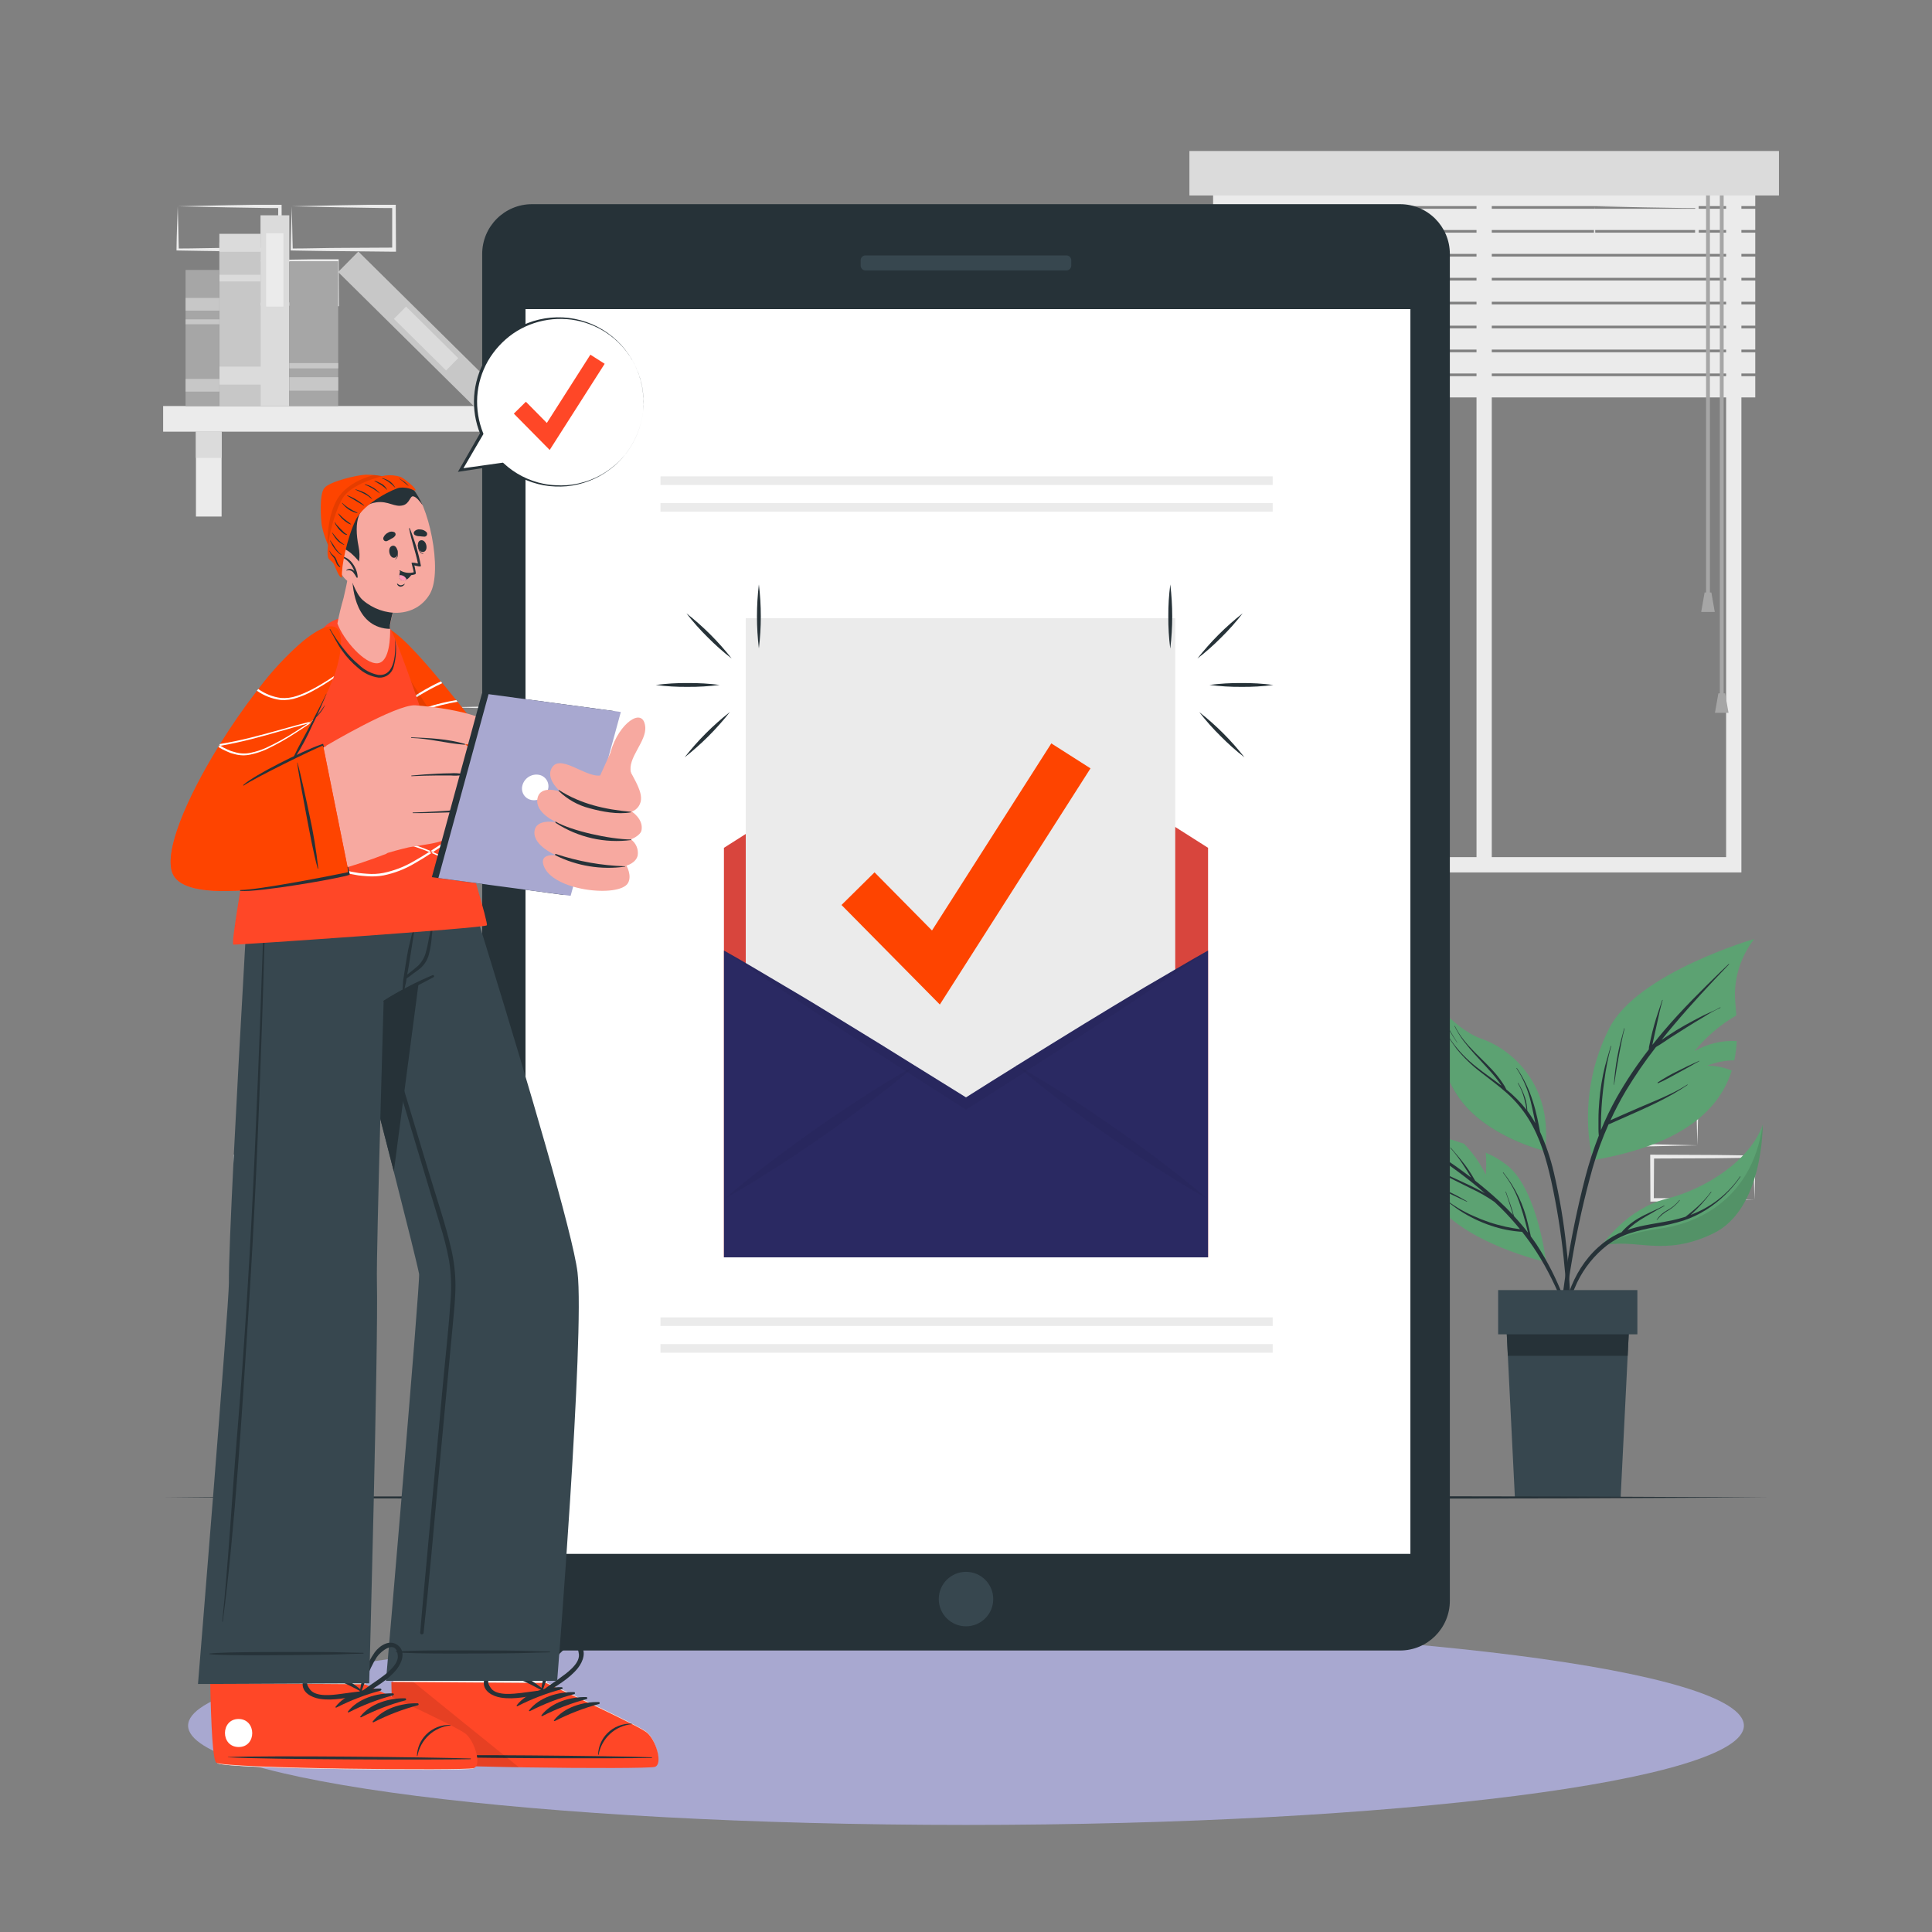 <svg width="500" height="500" viewBox="0 0 500 500" fill="none" xmlns="http://www.w3.org/2000/svg">
<rect x="0" y="0" width="500" height="500" fill="#808080" stroke="none"/>
<path d="M60.73 67.5L73.85 67.22L80.51 67.11C82.74 67.11 84.97 67.11 87.21 67.11H87.65V67.56L87.71 78.75V79.25H87.21L74 79.13C69.58 79.13 65.17 79.02 60.76 78.96H60.48V78.69C60.48 76.79 60.57 74.91 60.61 73.04L60.73 67.5ZM60.73 67.5L60.87 73.16C60.87 75.02 60.98 76.86 61 78.69L60.73 78.42C65.14 78.42 69.55 78.26 73.97 78.26L87.21 78.19L86.71 78.69L86.76 67.5L87.21 67.95C85.02 67.95 82.85 67.95 80.66 67.89L74.08 67.78L60.73 67.5Z" fill="#EBEBEB"/>
<path d="M75.5 53.39L88.62 53.11L95.28 53C97.51 53 99.75 53 101.98 53H102.42V53.45L102.48 64.64V65.14H102L88.74 65C84.32 65 79.91 64.89 75.5 64.83H75.22V64.56C75.22 62.66 75.31 60.78 75.35 58.91L75.5 53.39ZM75.5 53.39L75.64 59.05C75.64 60.91 75.75 62.75 75.77 64.58L75.5 64.31C79.91 64.31 84.32 64.15 88.74 64.15L102 64.08L101.5 64.58V53.39L101.95 53.84C99.77 53.84 97.59 53.84 95.4 53.78L88.82 53.67L75.5 53.39Z" fill="#EBEBEB"/>
<path d="M101.18 197.16L114.3 196.88L120.96 196.77C123.19 196.72 125.43 196.77 127.66 196.71H128.1V197.16L128.16 208.35V208.85H127.66L114.42 208.78C110 208.78 105.59 208.67 101.18 208.62H100.9V208.35C100.9 206.45 100.99 204.56 101.03 202.69L101.18 197.16ZM101.18 197.16L101.32 202.81C101.32 204.67 101.43 206.52 101.45 208.35L101.18 208.07C105.59 208.07 110 207.91 114.42 207.91L127.66 207.85L127.16 208.35V197.16L127.61 197.6C125.42 197.6 123.25 197.6 121.06 197.6L114.48 197.49L101.18 197.16Z" fill="#EBEBEB"/>
<path d="M116 183.05L129.12 182.77L135.78 182.66C138.01 182.66 140.25 182.66 142.48 182.6H142.92V183.05L142.98 194.24V194.74H142.48L129.24 194.67C124.82 194.67 120.41 194.56 116 194.51H115.72V194.24C115.72 192.34 115.81 190.45 115.86 188.58L116 183.05ZM116 183.05L116.14 188.7C116.14 190.56 116.25 192.41 116.27 194.24L116 194C120.41 193.95 124.82 193.85 129.24 193.84L142.48 193.78L141.98 194.28V183.09L142.43 183.53C140.25 183.53 138.07 183.53 135.88 183.48L129.3 183.37L116 183.05Z" fill="#EBEBEB"/>
<path d="M46 53.39L59.13 53.11L65.74 53C67.96 53 70.2 53 72.43 53H72.88V53.45L72.93 64.64V65.14H72.42L59.19 65C54.78 65 50.37 64.89 45.95 64.83H45.68V64.56C45.68 62.66 45.77 60.78 45.81 58.91L46 53.39ZM46 53.39L46.15 59.05C46.15 60.91 46.26 62.75 46.28 64.58L46 64.31C50.42 64.31 54.83 64.15 59.24 64.15L72.48 64.08L71.98 64.58L72 53.39L72.44 53.84C70.26 53.84 68.09 53.84 65.9 53.78L59.32 53.67L46 53.39Z" fill="#EBEBEB"/>
<path d="M439.27 296.41L426.15 296.69L419.49 296.81C417.26 296.81 415.03 296.81 412.79 296.86H412.35V296.41L412.29 285.23V284.72H412.79L426.03 284.78C430.45 284.78 434.86 284.89 439.27 284.94H439.55V285.21C439.55 287.1 439.46 288.99 439.42 290.86L439.27 296.41ZM439.27 296.41L439.13 290.76C439.13 288.9 439.02 287.06 439 285.23L439.27 285.5C434.86 285.55 430.45 285.66 426.03 285.66L412.79 285.72L413.29 285.23L413.24 296.41L412.79 295.97C414.98 295.97 417.15 295.97 419.34 295.97L425.92 296.09L439.27 296.41Z" fill="#EBEBEB"/>
<path d="M454.05 310.52L440.92 310.8L434.26 310.92C432.03 310.92 429.8 310.92 427.57 310.97H427.12V310.52L427.07 299.33V298.83H427.58L440.82 298.89C445.23 298.89 449.64 299 454.06 299.05H454.33V299.31C454.33 301.21 454.24 303.1 454.2 304.97L454.05 310.52ZM454.05 310.52L453.9 304.87C453.9 303.01 453.79 301.17 453.77 299.33L454.05 299.61C449.63 299.66 445.22 299.77 440.81 299.77L427.57 299.83L428.07 299.33L428 310.52L427.56 310.08C429.74 310.08 431.91 310.08 434.1 310.13L440.68 310.25L454.05 310.52Z" fill="#EBEBEB"/>
<path d="M87.43 310.52L74.31 310.8L67.65 310.92C65.42 310.92 63.18 310.92 60.95 310.97H60.51V310.52L60.45 299.33V298.83H61L74.24 298.89C78.66 298.89 83.07 299 87.48 299.05H87.76V299.31C87.76 301.21 87.67 303.1 87.62 304.97L87.43 310.52ZM87.43 310.52L87.29 304.87C87.29 303.01 87.18 301.17 87.16 299.33L87.43 299.61C83.02 299.66 78.61 299.77 74.19 299.77L61 299.83L61.5 299.33L61.45 310.52L61 310.08C63.18 310.08 65.36 310.08 67.55 310.13L74.13 310.25L87.43 310.52Z" fill="#EBEBEB"/>
<path d="M412.68 53.39L425.81 53.11L432.47 53C434.69 53 436.93 53 439.16 53H439.61V53.45L439.66 64.64V65.14H439.16L425.92 65C421.51 65 417.09 64.89 412.68 64.83H412.41V64.56C412.41 62.66 412.49 60.78 412.54 58.91L412.68 53.39ZM412.68 53.39L412.82 59.05C412.87 60.91 412.94 62.75 412.95 64.58L412.68 64.31C417.09 64.31 421.51 64.15 425.92 64.15L439.16 64.08L438.66 64.58L438.72 53.39L439.16 53.84C436.98 53.84 434.8 53.84 432.62 53.78L426 53.67L412.68 53.39Z" fill="#EBEBEB"/>
<path d="M450.67 225.78H317.53V39.85H450.67V225.78ZM321.48 221.83H446.72V43.8H321.48V221.83Z" fill="#EBEBEB"/>
<path d="M386.07 44.83H382.12V223.8H386.07V44.83Z" fill="#EBEBEB"/>
<path d="M454.26 47.84H313.95V53.34H454.26V47.84Z" fill="#EBEBEB"/>
<path d="M454.26 54.03H313.95V59.53H454.26V54.03Z" fill="#EBEBEB"/>
<path d="M454.26 60.21H313.95V65.71H454.26V60.21Z" fill="#EBEBEB"/>
<path d="M454.26 66.4H313.95V71.9H454.26V66.4Z" fill="#EBEBEB"/>
<path d="M454.26 72.59H313.95V78.09H454.26V72.59Z" fill="#EBEBEB"/>
<path d="M454.26 78.78H313.95V84.28H454.26V78.78Z" fill="#EBEBEB"/>
<path d="M454.26 84.97H313.95V90.47H454.26V84.97Z" fill="#EBEBEB"/>
<path d="M454.26 91.16H313.95V96.66H454.26V91.16Z" fill="#EBEBEB"/>
<path d="M454.26 97.35H313.95V102.85H454.26V97.35Z" fill="#EBEBEB"/>
<path d="M442.52 46.72H441.53V153.77H442.52V46.72Z" fill="#A6A6A6"/>
<path d="M443.78 158.37H440.27L441.15 153.33H442.9L443.78 158.37Z" fill="#A6A6A6"/>
<path d="M446.08 46.72H445.09V180.77H446.08V46.72Z" fill="#A6A6A6"/>
<path d="M447.34 184.48H443.83L444.71 179.44H446.46L447.34 184.48Z" fill="#A6A6A6"/>
<path d="M460.39 39.08H307.82V50.59H460.39V39.08Z" fill="#DBDBDB"/>
<path d="M154.04 105.08H42.22V111.72H154.04V105.08Z" fill="#EBEBEB"/>
<path d="M57.35 111.72H50.71V133.68H57.35V111.72Z" fill="#EBEBEB"/>
<path d="M57.35 111.72H50.71V118.51H57.35V111.72Z" fill="#DBDBDB"/>
<path d="M145.55 111.72H138.91V133.68H145.55V111.72Z" fill="#EBEBEB"/>
<path d="M145.55 111.72H138.91V118.51H145.55V111.72Z" fill="#DBDBDB"/>
<path d="M67.43 105.08V62.76H56.77V105.08H67.43Z" fill="#C7C7C7"/>
<path d="M67.43 65.16V60.51H56.77V65.16H67.43Z" fill="#DBDBDB"/>
<path d="M67.43 72.84V71.11H56.77V72.84H67.43Z" fill="#DBDBDB"/>
<path d="M68.76 99.53V94.88H56.78V99.53H68.76Z" fill="#DBDBDB"/>
<path d="M74.87 105.08V55.72H67.42V105.08H74.87Z" fill="#DBDBDB"/>
<path d="M73.35 79.35V60.36H68.88V79.35H73.35Z" fill="#EBEBEB"/>
<path d="M127.842 99.797L92.739 65.096L87.502 70.394L122.605 105.095L127.842 99.797Z" fill="#C7C7C7"/>
<path d="M118.59 92.694L105.084 79.343L101.942 82.522L115.447 95.873L118.59 92.694Z" fill="#DBDBDB"/>
<path d="M87.52 105.09V67.6H74.87V105.09H87.52Z" fill="#A6A6A6"/>
<path d="M87.52 101.11V97.62H74.87V101.11H87.52Z" fill="#C7C7C7"/>
<path d="M87.52 95.33V93.97H74.87V95.33H87.52Z" fill="#C7C7C7"/>
<path d="M56.77 105.1V69.86H48.03V105.1H56.77Z" fill="#A6A6A6"/>
<path d="M56.77 101.35V98.07H48.03V101.35H56.77Z" fill="#C7C7C7"/>
<path d="M56.77 80.39V77.11H48.03V80.39H56.77Z" fill="#C7C7C7"/>
<path d="M56.77 83.92V82.65H48.03V83.92H56.77Z" fill="#C7C7C7"/>
<path d="M451.32 446.59C451.32 460.78 361.18 472.29 250 472.29C138.82 472.29 48.68 460.78 48.68 446.59C48.68 432.4 138.82 420.89 250 420.89C361.18 420.89 451.32 432.4 451.32 446.59Z" fill="#A8A8D0"/>
<path d="M400.14 326.64C400.14 326.64 383.55 322.88 374.46 314.5C365.37 306.12 360.28 291.11 360.28 291.11C366.586 292.319 372.804 293.953 378.89 296C381.173 298.356 383.073 301.055 384.52 304C384.663 302.106 384.663 300.204 384.52 298.31C386.645 299.226 388.634 300.431 390.43 301.89C398 308.45 400.14 326.64 400.14 326.64Z" fill="#5CA272"/>
<path d="M370.64 298.4C368.38 296.84 366.08 295.33 363.83 293.75C363.69 293.66 363.83 293.44 363.96 293.53C368.24 296.08 372.45 298.81 376.53 301.67C377.95 302.67 379.35 303.7 380.73 304.76L380.44 304.27C379.94 303.44 379.44 302.62 378.89 301.8C377.851 300.137 376.673 298.565 375.37 297.1C375.32 297.05 375.37 296.97 375.45 297.02C376.74 298.51 378.03 300.02 379.21 301.57C379.77 302.32 380.29 303.1 380.79 303.89C381.05 304.31 381.3 304.72 381.53 305.15L381.78 305.57C383.93 307.26 386.02 309.02 388.01 310.87C389.243 312.017 390.433 313.203 391.58 314.43C390.93 312.43 390.37 310.43 389.63 308.43C389.63 308.36 389.72 308.33 389.74 308.43C390.46 310.5 391.25 312.59 391.81 314.72C393.08 316.09 394.3 317.51 395.44 319L395.38 318.73C395.19 317.94 395 317.16 394.79 316.39C394.39 314.89 393.94 313.39 393.44 311.92C392.483 308.866 390.971 306.015 388.98 303.51C388.93 303.45 388.98 303.37 389.06 303.43C392.168 307.308 394.344 311.848 395.42 316.7C395.6 317.4 395.76 318.11 395.92 318.82C396.01 319.2 396.11 319.58 396.17 319.97C396.67 320.65 397.17 321.33 397.64 322.03C400.456 326.358 402.803 330.974 404.64 335.8C406.725 341.212 408.514 346.734 410 352.34C409.994 352.358 409.982 352.373 409.967 352.384C409.952 352.395 409.933 352.4 409.915 352.4C409.896 352.4 409.878 352.395 409.863 352.384C409.847 352.373 409.836 352.358 409.83 352.34C406.58 342.63 403.27 332.78 397.71 324.11C396.538 322.277 395.273 320.504 393.92 318.8C391.171 318.624 388.458 318.086 385.85 317.2C383.005 316.236 380.291 314.923 377.77 313.29C376.333 312.319 374.948 311.274 373.62 310.16C373.611 310.157 373.603 310.152 373.596 310.145C373.59 310.138 373.585 310.129 373.582 310.12C373.58 310.111 373.579 310.102 373.581 310.092C373.583 310.083 373.587 310.074 373.593 310.067C373.598 310.059 373.606 310.053 373.615 310.049C373.623 310.045 373.633 310.043 373.642 310.044C373.651 310.044 373.661 310.046 373.669 310.051C373.677 310.056 373.684 310.062 373.69 310.07C376.008 311.941 378.568 313.492 381.3 314.68C383.981 315.911 386.787 316.849 389.67 317.48C390.89 317.75 392.14 317.95 393.38 318.12C391.846 316.229 390.213 314.42 388.49 312.7C387.93 312.14 387.35 311.6 386.77 311.06C384.836 309.708 382.785 308.533 380.64 307.55C377.92 306.23 375.24 304.84 372.55 303.47C371.03 302.7 369.55 301.91 368 301.16C367.93 301.16 368 301.04 368.06 301.07C370.78 302.39 373.55 303.62 376.3 304.88C379.05 306.14 381.52 307.26 384 308.65L384.32 308.84C382.07 306.84 379.74 305.02 377.32 303.22C375.14 301.6 372.91 300 370.64 298.4Z" fill="#263238"/>
<path d="M371.59 307C372.94 307.59 374.31 308.11 375.65 308.74C376.99 309.37 378.32 310.13 379.65 310.9C379.656 310.903 379.661 310.907 379.665 310.913C379.669 310.918 379.672 310.924 379.674 310.931C379.676 310.937 379.677 310.944 379.676 310.951C379.675 310.957 379.673 310.964 379.67 310.97C379.666 310.976 379.662 310.981 379.657 310.985C379.651 310.989 379.645 310.992 379.639 310.994C379.632 310.996 379.626 310.997 379.619 310.996C379.612 310.995 379.606 310.993 379.6 310.99C378.28 310.36 376.94 309.77 375.6 309.11C374.26 308.45 372.93 307.71 371.55 307.11C371.49 307 371.52 306.93 371.59 307Z" fill="#263238"/>
<path d="M454 243C450.92 246.95 449.17 251.774 449 256.78C448.95 258.27 449.18 260.35 449.36 262.78C445.217 265.183 441.547 268.321 438.53 272.04C441.841 270.115 445.645 269.204 449.47 269.42C449.384 271.1 449.174 272.771 448.84 274.42C446.438 274.427 444.061 274.899 441.84 275.81C444.017 275.787 446.176 276.216 448.18 277.07C445.18 286.48 436.44 296.15 412.18 300.25C409.61 288.709 411.13 276.634 416.48 266.09C423.77 251.76 454 243 454 243Z" fill="#5CA272"/>
<path d="M403.8 340.49C404.22 336.49 404.743 332.49 405.37 328.49C406.598 320.493 408.23 312.563 410.26 304.73C411.214 301.054 412.386 297.437 413.77 293.9C413.7 293.256 413.67 292.608 413.68 291.96C413.68 291.18 413.68 290.4 413.68 289.62C413.68 288.07 413.77 286.52 413.9 284.97C414.146 281.898 414.644 278.851 415.39 275.86C415.84 274.13 416.39 272.43 416.86 270.72C416.864 270.71 416.872 270.7 416.882 270.694C416.892 270.688 416.903 270.684 416.915 270.684C416.926 270.684 416.938 270.688 416.948 270.694C416.957 270.7 416.965 270.71 416.97 270.72C416.16 273.705 415.558 276.742 415.17 279.81C414.74 282.831 414.469 285.871 414.36 288.92C414.36 289.75 414.31 290.59 414.31 291.42C414.31 291.78 414.31 292.14 414.31 292.49C415.504 289.592 416.87 286.767 418.4 284.03C420.866 279.692 423.644 275.538 426.71 271.6C426.716 271.14 426.783 270.683 426.91 270.24C427.02 269.7 427.14 269.16 427.26 268.61C427.51 267.51 427.79 266.4 428.09 265.31C428.69 263.11 429.49 260.98 430.18 258.81C430.184 258.8 430.192 258.79 430.202 258.784C430.212 258.778 430.223 258.774 430.235 258.774C430.246 258.774 430.258 258.778 430.268 258.784C430.277 258.79 430.285 258.8 430.29 258.81C429.65 260.96 429.22 263.19 428.73 265.38C428.48 266.46 428.25 267.54 428.01 268.63C427.89 269.17 427.77 269.71 427.66 270.25C427.66 270.25 427.66 270.34 427.66 270.38C428.64 269.14 429.64 267.92 430.66 266.72C435.29 261.28 440.37 256.26 445.49 251.29C446.12 250.67 446.76 250.08 447.4 249.47C447.4 249.47 447.53 249.47 447.48 249.56C442.59 254.66 437.78 259.81 433.22 265.21C432.13 266.5 431.07 267.8 430.02 269.11L431.68 268.01C433.09 267.09 434.52 266.19 435.99 265.37C437.46 264.55 438.99 263.73 440.46 262.98C441.93 262.23 443.68 261.58 445.19 260.71C445.25 260.71 445.31 260.78 445.24 260.81C443.705 261.518 442.225 262.337 440.81 263.26C439.33 264.14 437.86 265.02 436.41 265.94C434.96 266.86 433.55 267.74 432.13 268.66C430.95 269.43 429.79 270.27 428.56 270.97C425.746 274.587 423.148 278.367 420.78 282.29C419.317 284.764 417.982 287.31 416.78 289.92L417.65 289.54L419.88 288.54C421.3 287.91 422.74 287.29 424.17 286.67C426.89 285.48 429.66 284.4 432.33 283.1C433.835 282.39 435.291 281.582 436.69 280.68C436.75 280.68 436.8 280.68 436.74 280.78C431.74 284.21 426.18 286.62 420.68 289.06L418.29 290.12C417.63 290.41 416.97 290.73 416.29 290.99C414.657 294.639 413.283 298.398 412.18 302.24C410.011 309.969 408.249 317.807 406.9 325.72C405.51 333.65 404.57 341.63 403.84 349.65C403.75 350.65 403.66 351.65 403.54 352.65C403.526 352.724 403.488 352.791 403.43 352.839C403.372 352.887 403.3 352.914 403.225 352.914C403.15 352.914 403.077 352.887 403.019 352.839C402.962 352.791 402.923 352.724 402.91 352.65C403 348.61 403.37 344.54 403.8 340.49Z" fill="#263238"/>
<path d="M418.57 273.45C419.01 270.98 419.67 268.57 420.33 266.15C420.33 266.08 420.46 266.15 420.44 266.15C419.83 268.52 419.39 270.94 418.94 273.34C418.49 275.74 418.09 278.26 417.74 280.73C417.74 280.73 417.67 280.78 417.67 280.73C417.831 278.288 418.132 275.858 418.57 273.45Z" fill="#263238"/>
<path d="M429 280.14C430.69 279.022 432.454 278.019 434.28 277.14C435.16 276.69 436.06 276.25 436.95 275.82C437.84 275.39 438.84 275 439.76 274.54C439.82 274.54 439.87 274.6 439.76 274.63C438.87 275.08 438.03 275.63 437.16 276.09L434.46 277.57C432.69 278.52 430.94 279.57 429.08 280.35C429.059 280.344 429.04 280.333 429.024 280.319C429.007 280.304 428.995 280.286 428.987 280.265C428.979 280.245 428.977 280.223 428.979 280.201C428.981 280.179 428.988 280.158 429 280.14Z" fill="#263238"/>
<path opacity="0.1" d="M399.84 297.9C399.84 297.9 384.49 294.23 377.44 283.9C370.71 274.07 368.53 257.3 368.36 255.82C368.63 257.18 371.8 271.82 382.25 278.66C390.26 283.92 398 288.22 399.84 297.9Z" fill="#263238"/>
<path d="M399.84 297.9C399.84 297.9 384.49 294.23 377.44 283.9C370.71 274.07 368.53 257.3 368.36 255.82C368.355 255.787 368.355 255.753 368.36 255.72C368.36 255.72 375.72 266.19 383.46 268.86C391.2 271.53 402.06 280.79 399.84 297.9Z" fill="#5CA272"/>
<path d="M371.06 261.52C372.437 264.342 374.025 267.056 375.81 269.64C377.598 272.092 379.722 274.28 382.12 276.14C384.21 277.8 386.41 279.3 388.52 280.92V280.84C388.12 280.26 387.7 279.68 387.26 279.13C386.38 278 385.42 276.94 384.45 275.89C382.55 273.82 380.6 271.79 378.89 269.55C377.936 268.304 377.112 266.963 376.43 265.55C376.43 265.48 376.5 265.45 376.53 265.55C379.02 270.74 384 274.06 387.53 278.44C388.032 279.063 388.503 279.71 388.94 280.38C389.292 280.866 389.591 281.389 389.83 281.94C391.774 283.5 393.533 285.278 395.07 287.24C394.936 286.226 394.729 285.224 394.45 284.24C394.095 282.872 393.546 281.562 392.82 280.35C392.82 280.29 392.88 280.22 392.92 280.29C393.661 281.505 394.261 282.8 394.71 284.15C395.034 285.226 395.222 286.338 395.27 287.46C396.03 288.492 396.725 289.571 397.35 290.69C397.28 290.36 397.22 290.03 397.16 289.69C396.85 288.16 396.52 286.63 396.16 285.12C395.435 282.046 394.187 279.12 392.47 276.47C392.42 276.41 392.47 276.35 392.56 276.41C394.321 279.02 395.698 281.869 396.65 284.87C397.14 286.38 397.53 287.87 397.88 289.46C398.05 290.21 398.2 290.97 398.34 291.73C398.42 292.12 398.5 292.53 398.57 292.93C400.09 296.275 401.275 299.762 402.11 303.34C403.614 309.733 404.707 316.217 405.38 322.75C406.173 329.59 406.527 336.475 406.44 343.36C406.44 344.23 406.37 345.09 406.33 345.95C406.33 346.17 405.98 346.21 405.97 345.95C405.82 342.54 405.73 339.13 405.53 335.73C405.33 332.33 405.03 328.93 404.67 325.53C403.969 318.86 402.901 312.233 401.47 305.68C400.22 300.07 398.61 294.42 395.54 289.5C394.015 287.052 392.15 284.833 390 282.91C387.85 280.98 385.5 279.29 383.23 277.5C380.93 275.75 378.842 273.736 377.01 271.5C375.136 269.02 373.502 266.369 372.13 263.58L371.03 261.5C370.93 261.52 371 261.46 371.06 261.52Z" fill="#263238"/>
<path d="M373.71 263.78C374.72 265.851 375.862 267.856 377.13 269.78C377.13 269.78 377.13 269.87 377.06 269.78C375.741 267.88 374.584 265.873 373.6 263.78C373.57 263.75 373.68 263.71 373.71 263.78Z" fill="#263238"/>
<path d="M456.18 291.11C456.18 291.11 456.43 312.93 443.38 319.22C430.33 325.51 423.38 320.28 414.48 322.39C414.82 321.87 421.15 312.77 431.21 310.27C441.57 307.68 453 300.2 456.18 291.11Z" fill="#5CA272"/>
<path opacity="0.1" d="M456.18 291.11C456.18 291.11 456.43 312.93 443.38 319.22C430.33 325.51 423.38 320.28 414.48 322.39C419.165 320.155 424.173 318.673 429.32 318C437.55 317 453.26 311.65 456.18 291.11Z" fill="black"/>
<path d="M413.62 322.78C415.169 321.361 416.918 320.175 418.81 319.26C419.08 319.13 419.37 319.02 419.66 318.9C419.792 318.724 419.936 318.557 420.09 318.4C420.49 317.99 420.89 317.6 421.32 317.23C422.14 316.526 423.02 315.893 423.95 315.34C426.11 314.07 428.48 313.18 430.69 312C430.75 312 430.81 312.06 430.74 312.1C429.65 312.66 428.59 313.29 427.53 313.91C426.47 314.53 425.44 315.09 424.43 315.74C423.526 316.323 422.664 316.968 421.85 317.67C421.62 317.87 421.4 318.09 421.18 318.31C422.623 317.826 424.096 317.435 425.59 317.14C427.98 316.66 430.39 316.32 432.78 315.81C433.948 315.56 435.103 315.25 436.24 314.88C437.32 314 438.4 313.14 439.43 312.19C440.669 311.053 441.797 309.801 442.8 308.45C442.8 308.4 442.94 308.45 442.89 308.51C441.309 310.651 439.52 312.631 437.55 314.42C438.11 314.2 438.66 313.97 439.21 313.72C443.693 311.713 447.54 308.513 450.33 304.47C450.33 304.41 450.47 304.47 450.43 304.53C448.057 307.999 444.993 310.941 441.43 313.17C439.647 314.284 437.741 315.187 435.75 315.86C433.437 316.577 431.078 317.135 428.69 317.53C426.35 317.91 424.041 318.458 421.78 319.17C419.698 319.876 417.741 320.905 415.98 322.22C412.658 324.802 409.981 328.119 408.16 331.91C405.821 336.959 404.364 342.37 403.85 347.91C403.85 348.14 403.47 348.14 403.48 347.91C404.09 338.69 406.55 329.14 413.62 322.78Z" fill="#263238"/>
<path d="M428.76 315.66C429.44 314.642 430.361 313.808 431.44 313.23C432.677 312.584 433.764 311.684 434.63 310.59C434.63 310.53 434.77 310.59 434.72 310.65C433.937 311.647 432.986 312.5 431.91 313.17C430.726 313.801 429.681 314.665 428.84 315.71C428.8 315.76 428.72 315.71 428.76 315.66Z" fill="#263238"/>
<path d="M421.83 338.88L421.24 350.88L419.42 387.53H392.05L390.23 350.88L389.64 338.88H421.83Z" fill="#37474F"/>
<path d="M421.83 338.88L421.24 350.88H390.23L389.64 338.88H421.83Z" fill="#263238"/>
<path d="M423.75 333.87H387.72V345.32H423.75V333.87Z" fill="#37474F"/>
<path d="M42.22 387.53L94.16 387.29L146.11 387.2L250 387.03L353.89 387.2L405.84 387.29L457.78 387.53L405.84 387.78L353.89 387.87L250 388.03L146.11 387.86L94.16 387.78L42.22 387.53Z" fill="#263238"/>
<path d="M375.22 414.26V65.73C375.22 58.611 369.449 52.84 362.33 52.84L137.68 52.84C130.561 52.84 124.79 58.611 124.79 65.73L124.79 414.26C124.79 421.379 130.561 427.15 137.68 427.15H362.33C369.449 427.15 375.22 421.379 375.22 414.26Z" fill="#263238"/>
<path d="M365.01 80H136V402.14H365.01V80Z" fill="white"/>
<path d="M277.24 68.74V67.35C277.24 66.659 276.681 66.1 275.99 66.1H223.99C223.3 66.1 222.74 66.659 222.74 67.35V68.74C222.74 69.43 223.3 69.99 223.99 69.99H275.99C276.681 69.99 277.24 69.43 277.24 68.74Z" fill="#37474F"/>
<path d="M250 420.89C253.894 420.89 257.05 417.734 257.05 413.84C257.05 409.946 253.894 406.79 250 406.79C246.107 406.79 242.95 409.946 242.95 413.84C242.95 417.734 246.107 420.89 250 420.89Z" fill="#37474F"/>
<path d="M329.37 123.28H170.93V125.51H329.37V123.28Z" fill="#EBEBEB"/>
<path d="M329.37 130.2H170.93V132.43H329.37V130.2Z" fill="#EBEBEB"/>
<path d="M329.37 340.93H170.93V343.16H329.37V340.93Z" fill="#EBEBEB"/>
<path d="M329.37 347.85H170.93V350.08H329.37V347.85Z" fill="#EBEBEB"/>
<path d="M312.64 325.4H187.36V219.42L249.99 179.64L312.64 219.42V325.4Z" fill="#FF4727"/>
<path opacity="0.2" d="M312.64 325.4H187.36V219.42L249.99 179.64L312.64 219.42V325.4Z" fill="#404099"/>
<path d="M304.15 160H193V302.69H304.15V160Z" fill="#EBEBEB"/>
<path d="M243.23 259.97L217.78 234.21L226.33 225.76L241.2 240.81L272.08 192.39L282.22 198.85L243.23 259.97Z" fill="#FE4400"/>
<path d="M312.64 246V325.4H187.36V246C192.74 249 198.03 252.24 203.36 255.36C208.69 258.48 213.97 261.72 219.24 264.96C225.11 268.53 230.98 272.17 236.83 275.83L237.02 275.72C236.96 275.72 236.92 275.82 236.87 275.85C241.244 278.55 245.62 281.267 250 284C254.36 281.25 258.75 278.48 263.13 275.77C263.08 275.77 263.04 275.68 262.98 275.64C263.039 275.681 263.103 275.715 263.17 275.74C269.017 272.093 274.88 268.467 280.76 264.86C286.034 261.64 291.32 258.447 296.62 255.28C302 252.19 307.26 249 312.64 246Z" fill="#2A2962"/>
<g opacity="0.2">
<path opacity="0.2" d="M312.64 246C307.58 249.55 302.43 253 297.33 256.46C292.23 259.92 287.04 263.3 281.86 266.69C276.46 270.23 271.05 273.737 265.63 277.21L265.14 277.55L250.71 286.75L249.99 287.18L249.29 286.75L234.88 277.53L234.37 277.21C228.937 273.73 223.52 270.217 218.12 266.67C212.96 263.3 207.81 259.88 202.67 256.46C197.53 253.04 192.42 249.5 187.36 246C192.74 249 198.03 252.24 203.36 255.36C208.69 258.48 213.97 261.72 219.24 264.96C225.11 268.53 230.98 272.17 236.83 275.83C241.23 278.543 245.62 281.267 250 284C254.36 281.25 258.75 278.48 263.13 275.77C268.977 272.123 274.84 268.497 280.72 264.89C285.994 261.67 291.28 258.477 296.58 255.31C302 252.19 307.26 249 312.64 246Z" fill="black"/>
<path opacity="0.2" d="M237 275.67C236.94 275.67 236.9 275.77 236.85 275.8L234.85 277.48C231.71 280.13 228.49 282.67 225.22 285.14C221.22 288.14 217.15 291.14 213.05 294C208.95 296.86 204.79 299.66 200.55 302.37C196.31 305.08 192.05 307.73 187.63 310.16C191.43 306.83 195.38 303.72 199.37 300.7C203.36 297.68 207.46 294.7 211.54 291.83C215.62 288.96 219.82 286.15 224.05 283.44C227.42 281.28 230.85 279.15 234.34 277.16C235.15 276.69 235.96 276.24 236.79 275.78L237 275.67Z" fill="black"/>
<path opacity="0.2" d="M312.34 310.16C307.92 307.73 303.63 305.08 299.42 302.37C295.21 299.66 291 296.84 286.9 294C282.8 291.16 278.72 288.18 274.73 285.14C271.48 282.67 268.26 280.14 265.14 277.5L263.14 275.8C263.09 275.8 263.05 275.71 262.99 275.67C263.049 275.711 263.113 275.745 263.18 275.77C264.01 276.24 264.82 276.69 265.63 277.16C269.12 279.16 272.53 281.28 275.92 283.44C280.15 286.15 284.29 288.97 288.41 291.83C292.53 294.69 296.59 297.65 300.58 300.7C304.57 303.75 308.54 306.83 312.34 310.16Z" fill="black"/>
</g>
<path d="M196.4 167.8C195.734 162.303 195.734 156.747 196.4 151.25C197.067 156.747 197.067 162.303 196.4 167.8Z" fill="#263238"/>
<path d="M189.36 170.43C187.169 168.739 185.094 166.901 183.15 164.93C181.177 162.992 179.339 160.921 177.65 158.73C182.009 162.146 185.941 166.074 189.36 170.43Z" fill="#263238"/>
<path d="M186.25 177.26C183.505 177.616 180.738 177.783 177.97 177.76C175.205 177.791 172.442 177.627 169.7 177.27C172.442 176.909 175.205 176.742 177.97 176.77C180.738 176.744 183.505 176.908 186.25 177.26Z" fill="#263238"/>
<path d="M188.88 184.29C185.461 188.645 181.533 192.576 177.18 196C180.592 191.635 184.521 187.699 188.88 184.28V184.29Z" fill="#263238"/>
<path d="M302.85 167.8C302.503 165.054 302.339 162.288 302.36 159.52C302.34 156.755 302.511 153.992 302.87 151.25C303.537 156.747 303.537 162.303 302.87 167.8H302.85Z" fill="#263238"/>
<path d="M309.89 170.43C313.31 166.074 317.241 162.146 321.6 158.73C319.912 160.921 318.074 162.992 316.1 164.93C314.157 166.901 312.082 168.739 309.89 170.43Z" fill="#263238"/>
<path d="M313 177.26C315.746 176.908 318.512 176.744 321.28 176.77C324.045 176.742 326.809 176.909 329.55 177.27C326.808 177.628 324.045 177.791 321.28 177.76C318.512 177.783 315.745 177.616 313 177.26Z" fill="#263238"/>
<path d="M310.37 184.29C314.729 187.706 318.658 191.638 322.07 196C319.882 194.305 317.81 192.464 315.87 190.49C313.897 188.552 312.059 186.481 310.37 184.29Z" fill="#263238"/>
<path d="M169.29 457.12C167.13 457.82 105.6 457.02 103.29 455.5C102.4 454.94 101.99 445.97 101.81 435.11V434.77C101.81 432.54 101.74 430.23 101.73 427.9C101.73 427.58 101.73 427.26 101.73 426.9L104.73 394.98L145.89 395.39L141.82 427.01V428.26L141.57 434.8V435.48C141.57 435.48 164.99 446.32 167.37 448.26C169.75 450.2 171.44 456.44 169.29 457.12Z" fill="#F7A9A0"/>
<path d="M169.29 457.12C167.13 457.82 105.6 457.02 103.29 455.5C102.4 454.94 101.99 445.97 101.81 435.11V434.77C101.81 432.54 101.74 430.23 101.73 427.9C101.73 427.58 101.73 427.26 101.73 426.9L141.81 427.01V428.26L141.56 434.8V435.48C141.56 435.48 164.98 446.32 167.36 448.26C169.74 450.2 171.44 456.44 169.29 457.12Z" fill="#EBEBEB"/>
<path d="M169.47 457.27C167.29 457.97 105.2 457.38 102.85 455.86C101.95 455.29 101.51 446.24 101.29 435.29L141.29 435.56C141.29 435.56 164.96 446.42 167.37 448.36C169.78 450.3 171.64 456.56 169.47 457.27Z" fill="#FF4727"/>
<path d="M168.6 454.78C158.2 454.42 116.19 453.97 105.88 454.41C105.8 454.41 105.8 454.47 105.88 454.48C116.19 455.05 158.19 455.16 168.6 454.95C168.82 454.94 168.82 454.78 168.6 454.78Z" fill="#263238"/>
<path d="M163.42 446.09C162.264 446.051 161.112 446.251 160.036 446.678C158.961 447.105 157.985 447.749 157.17 448.57C155.698 450.044 154.846 452.027 154.79 454.11C154.79 454.17 154.91 454.17 154.92 454.11C155.292 452.052 156.322 450.17 157.854 448.747C159.387 447.325 161.34 446.438 163.42 446.22C163.431 446.224 163.442 446.226 163.454 446.225C163.465 446.223 163.476 446.219 163.485 446.213C163.495 446.206 163.502 446.198 163.508 446.188C163.513 446.178 163.516 446.166 163.516 446.155C163.516 446.144 163.513 446.132 163.508 446.122C163.502 446.112 163.495 446.103 163.485 446.097C163.476 446.091 163.465 446.087 163.454 446.085C163.442 446.084 163.431 446.086 163.42 446.09Z" fill="#263238"/>
<path d="M145.35 436.64C141.18 436.54 136.35 437.96 133.72 441.34C133.62 441.48 133.81 441.62 133.93 441.55C137.593 439.679 141.445 438.204 145.42 437.15C145.48 437.133 145.532 437.095 145.566 437.042C145.601 436.99 145.615 436.927 145.606 436.865C145.598 436.803 145.567 436.746 145.52 436.705C145.473 436.663 145.413 436.641 145.35 436.64Z" fill="#263238"/>
<path d="M148.55 437.92C144.39 437.82 139.55 439.25 136.92 442.63C136.82 442.76 137.01 442.9 137.13 442.84C140.791 440.963 144.643 439.485 148.62 438.43C148.68 438.413 148.732 438.374 148.766 438.322C148.8 438.27 148.814 438.207 148.806 438.145C148.797 438.083 148.767 438.026 148.72 437.984C148.673 437.943 148.612 437.92 148.55 437.92Z" fill="#263238"/>
<path d="M151.76 439.2C147.59 439.11 142.76 440.53 140.13 443.91C140.03 444.04 140.21 444.19 140.34 444.12C144 442.251 147.848 440.776 151.82 439.72C151.876 439.699 151.924 439.66 151.955 439.608C151.986 439.557 151.999 439.497 151.992 439.437C151.986 439.377 151.959 439.322 151.917 439.279C151.875 439.236 151.82 439.208 151.76 439.2Z" fill="#263238"/>
<path d="M155 440.49C150.84 440.39 146 441.82 143.37 445.2C143.27 445.33 143.46 445.47 143.58 445.41C147.219 443.538 151.047 442.06 155 441C155.059 440.989 155.112 440.957 155.15 440.91C155.188 440.864 155.209 440.805 155.209 440.745C155.209 440.685 155.188 440.627 155.15 440.58C155.112 440.534 155.059 440.502 155 440.49Z" fill="#263238"/>
<path d="M108.63 444.55C103.95 444.55 103.9 451.78 108.63 451.81C113.36 451.84 113.31 444.58 108.63 444.55Z" fill="white"/>
<path d="M150 425.56C147.91 423.79 145.23 425.48 143.92 427.28C141.703 430.414 140.351 434.077 140 437.9C140 437.98 140.06 438.02 140.13 438.02C140.145 438.098 140.178 438.172 140.227 438.234C140.277 438.297 140.34 438.347 140.412 438.38C140.485 438.414 140.564 438.429 140.644 438.426C140.723 438.422 140.801 438.399 140.87 438.36C143.87 436.36 147.3 434.54 149.58 431.67C150.9 430 151.94 427.24 150 425.56ZM144.8 434.37C143.36 435.37 141.87 436.37 140.47 437.44C141.165 435.35 141.966 433.298 142.87 431.29C143.325 430.324 143.843 429.389 144.42 428.49C145.34 427.12 149.42 423.68 149.83 428.22C150 430.72 146.48 433.14 144.76 434.37H144.8Z" fill="#263238"/>
<path d="M129.62 439.34C133.25 439.93 137 438.94 140.57 438.42C140.647 438.4 140.718 438.362 140.778 438.31C140.839 438.258 140.886 438.192 140.917 438.119C140.948 438.045 140.961 437.966 140.957 437.886C140.952 437.807 140.929 437.729 140.89 437.66C140.902 437.65 140.912 437.637 140.919 437.622C140.926 437.607 140.93 437.591 140.93 437.575C140.93 437.559 140.926 437.543 140.919 437.528C140.912 437.513 140.902 437.5 140.89 437.49C138.073 434.902 134.624 433.102 130.89 432.27C128.7 431.82 125.59 432.38 125.24 435.1C124.89 437.67 127.51 439 129.62 439.34ZM127.13 437C124.35 433.4 129.71 433.16 131.31 433.55C132.331 433.814 133.334 434.148 134.31 434.55C136.37 435.37 138.31 436.46 140.24 437.47C138.47 437.62 136.73 437.92 134.96 438.13C132.89 438.35 128.67 438.93 127.13 437Z" fill="#263238"/>
<path opacity="0.1" d="M134.3 457.37C118.87 457.1 103.98 456.59 102.85 455.86C101.95 455.29 101.51 446.24 101.29 435.29H106.99C113.29 440.45 126.62 451.18 134.3 457.37Z" fill="black"/>
<path d="M144.2 435H99.89C99.89 435 108.81 331.51 108.46 329.7C108.02 327.38 105.4 316.91 101.92 303.22C100.83 298.94 99.65 294.35 98.43 289.59C95.12 276.71 91.43 262.64 88.31 250.39C83.55 232.05 79.83 217.8 79.83 217.8H117.38C117.38 217.8 121.76 231.67 127.28 249.73C136.28 279.06 148.28 319.44 149.46 329.26C151.38 345.09 144.2 435 144.2 435Z" fill="#37474F"/>
<path d="M142.24 427.42C135.47 427.28 137.41 427.23 130.64 427.16C127.33 427.16 105.57 426.94 102.47 427.45C102.451 427.45 102.434 427.457 102.42 427.47C102.407 427.484 102.4 427.501 102.4 427.52C102.4 427.539 102.407 427.556 102.42 427.569C102.434 427.583 102.451 427.59 102.47 427.59C105.57 428.1 127.33 427.91 130.64 427.88C137.41 427.82 135.47 427.76 142.24 427.62C142.266 427.62 142.292 427.609 142.311 427.591C142.329 427.572 142.34 427.546 142.34 427.52C142.34 427.493 142.329 427.468 142.311 427.449C142.292 427.431 142.266 427.42 142.24 427.42Z" fill="#263238"/>
<path d="M116.8 323.35C115.35 316.95 113.17 310.67 111.28 304.35C107.44 291.583 103.576 278.817 99.69 266.05C97.75 259.67 95.803 253.29 93.85 246.91C92.863 243.69 91.863 240.473 90.85 237.26C89.85 234.11 88.74 231 87.85 227.82C87.49 226.53 87.29 227.24 87.76 228.88C88.69 232.18 89.61 235.49 90.58 238.79C92.48 245.323 94.4 251.85 96.34 258.37C100.18 271.35 104.053 284.32 107.96 297.28C109.913 303.787 111.87 310.287 113.83 316.78C114.821 319.874 115.619 323.027 116.22 326.22C116.748 329.556 116.882 332.942 116.62 336.31C116.19 343.09 115.4 349.86 114.78 356.62C114.16 363.38 113.52 370.18 112.9 376.95C111.653 390.443 110.413 403.933 109.18 417.42C109.03 419.13 108.88 420.84 108.75 422.56C108.75 423.13 109.57 423.08 109.63 422.56C111.09 409.23 112.21 395.84 113.46 382.49C114.71 369.14 115.96 355.9 117.2 342.61C117.51 339.27 117.87 335.93 117.87 332.61C117.862 329.493 117.503 326.387 116.8 323.35Z" fill="#263238"/>
<path d="M113.12 217.78C110.51 237.95 105.54 275.78 101.92 303.2C93.45 270 79.83 217.78 79.83 217.78H113.12Z" fill="#263238"/>
<path d="M122.34 457.72C120.19 458.42 58.66 457.85 56.34 456.34C55.45 455.78 55.01 446.81 54.79 435.95V435.61C54.74 433.38 54.7 431.07 54.69 428.74C54.69 428.42 54.69 428.1 54.69 427.74C54.55 412.08 55.69 395.83 55.69 395.83L95.91 396.09L94.78 427.71V428.96L94.56 435.51V436.18C94.56 436.18 117.91 447 120.29 448.9C122.67 450.8 124.5 457 122.34 457.72Z" fill="#F7A9A0"/>
<path d="M122.34 457.72C120.19 458.42 58.66 457.85 56.34 456.34C55.45 455.78 55.01 446.81 54.79 435.95V435.61C54.74 433.38 54.7 431.07 54.69 428.74C54.69 428.42 54.69 428.1 54.69 427.74H94.77V428.99L94.55 435.54V436.21C94.55 436.21 117.91 447 120.29 448.9C122.67 450.8 124.5 457 122.34 457.72Z" fill="#EBEBEB"/>
<path d="M122.59 457.59C120.41 458.29 58.32 457.7 55.97 456.18C55.07 455.61 54.63 446.56 54.41 435.61L94.41 435.88C94.41 435.88 118.08 446.74 120.48 448.68C122.88 450.62 124.76 456.88 122.59 457.59Z" fill="#FF4727"/>
<path d="M121.72 455.1C111.31 454.74 69.31 454.29 59 454.73C58.92 454.73 58.92 454.79 59 454.79C69.3 455.37 111.31 455.48 121.72 455.27C121.94 455.26 121.94 455.1 121.72 455.1Z" fill="#263238"/>
<path d="M116.54 446.41C115.384 446.371 114.232 446.571 113.156 446.997C112.081 447.424 111.105 448.069 110.29 448.89C108.814 450.362 107.962 452.346 107.91 454.43C107.91 454.49 108.03 454.49 108.04 454.43C108.412 452.372 109.442 450.49 110.974 449.068C112.507 447.645 114.46 446.758 116.54 446.54C116.553 446.535 116.564 446.526 116.572 446.514C116.58 446.503 116.584 446.489 116.584 446.475C116.584 446.461 116.58 446.447 116.572 446.436C116.564 446.424 116.553 446.415 116.54 446.41Z" fill="#263238"/>
<path d="M98.47 437C94.3 436.91 89.47 438.33 86.84 441.71C86.74 441.84 86.92 441.99 87.05 441.92C90.713 440.049 94.565 438.574 98.54 437.52C98.596 437.498 98.644 437.458 98.674 437.406C98.705 437.353 98.718 437.293 98.709 437.233C98.701 437.173 98.673 437.117 98.63 437.075C98.587 437.033 98.53 437.006 98.47 437Z" fill="#263238"/>
<path d="M101.67 438.24C97.51 438.14 92.67 439.56 90.04 442.95C89.94 443.08 90.13 443.22 90.25 443.16C93.911 441.284 97.763 439.805 101.74 438.75C101.8 438.733 101.852 438.695 101.886 438.642C101.92 438.59 101.935 438.527 101.926 438.465C101.917 438.403 101.887 438.346 101.84 438.305C101.793 438.264 101.732 438.241 101.67 438.24Z" fill="#263238"/>
<path d="M104.88 439.52C100.71 439.42 95.88 440.85 93.25 444.23C93.14 444.36 93.33 444.5 93.46 444.44C97.117 442.565 100.966 441.09 104.94 440.04C104.996 440.019 105.043 439.979 105.075 439.928C105.106 439.877 105.119 439.816 105.112 439.757C105.105 439.697 105.079 439.641 105.037 439.598C104.994 439.556 104.939 439.528 104.88 439.52Z" fill="#263238"/>
<path d="M108.08 440.81C103.91 440.71 99.08 442.13 96.45 445.52C96.35 445.65 96.54 445.79 96.66 445.73C100.321 443.852 104.173 442.373 108.15 441.32C108.21 441.303 108.262 441.265 108.296 441.212C108.331 441.16 108.345 441.097 108.336 441.035C108.328 440.973 108.297 440.916 108.25 440.875C108.203 440.833 108.143 440.81 108.08 440.81Z" fill="#263238"/>
<path d="M61.75 444.87C57.07 444.87 57.02 452.1 61.75 452.13C66.48 452.16 66.43 444.9 61.75 444.87Z" fill="white"/>
<path d="M103.08 425.88C100.98 424.11 98.31 425.8 96.99 427.6C94.788 430.735 93.45 434.394 93.11 438.21C93.108 438.227 93.11 438.245 93.116 438.261C93.122 438.277 93.132 438.291 93.145 438.303C93.157 438.315 93.173 438.323 93.189 438.328C93.206 438.333 93.223 438.333 93.24 438.33C93.254 438.409 93.286 438.484 93.335 438.548C93.383 438.612 93.446 438.663 93.519 438.697C93.592 438.732 93.671 438.748 93.752 438.745C93.832 438.742 93.91 438.72 93.98 438.68C96.98 436.68 100.41 434.86 102.69 431.98C104 430.3 105.06 427.55 103.08 425.88ZM97.88 434.69C96.44 435.69 94.95 436.69 93.55 437.75C94.261 435.66 95.079 433.607 96 431.6C96.455 430.637 96.973 429.705 97.55 428.81C98.47 427.44 102.55 424 102.96 428.53C103.12 431 99.6 433.46 97.88 434.69Z" fill="#263238"/>
<path d="M82.74 439.66C86.36 440.25 90.12 439.25 93.68 438.74C93.755 438.721 93.825 438.684 93.884 438.634C93.944 438.583 93.99 438.52 94.021 438.448C94.052 438.377 94.066 438.3 94.063 438.222C94.059 438.144 94.037 438.068 94 438C94.014 437.99 94.026 437.976 94.034 437.961C94.042 437.945 94.047 437.928 94.047 437.91C94.047 437.892 94.042 437.875 94.034 437.859C94.026 437.844 94.014 437.83 94 437.82C91.179 435.238 87.731 433.438 84 432.6C81.81 432.16 78.7 432.72 78.35 435.44C78 438 80.63 439.31 82.74 439.66ZM80.25 437.26C77.47 433.66 82.83 433.43 84.43 433.82C85.452 434.084 86.454 434.418 87.43 434.82C89.451 435.693 91.427 436.667 93.35 437.74C91.58 437.89 89.84 438.18 88.08 438.4C86 438.67 81.79 439.25 80.25 437.26Z" fill="#263238"/>
<path d="M116.17 217.78C116.17 217.78 115.3 235.78 111.17 249.98C110.84 251.16 110.48 252.31 110.1 253.42C106.335 254.949 102.717 256.817 99.29 259C99.29 259 98.86 273.45 98.43 289.58C97.95 307.58 97.43 327.7 97.55 331.97C97.93 347.97 95.55 435.64 95.55 435.64L51.24 435.82C51.24 435.82 59.24 337.82 59.24 332.01C59.15 322.62 61.38 281.1 63.11 250.83C64.11 232.17 65.03 217.83 65.03 217.83L116.17 217.78Z" fill="#37474F"/>
<path d="M94 427.75C87.23 427.64 89.17 427.58 82.41 427.54C79.09 427.54 57.33 427.42 54.24 427.95C54.221 427.95 54.204 427.957 54.19 427.97C54.177 427.984 54.17 428.001 54.17 428.02C54.17 428.039 54.177 428.056 54.19 428.069C54.204 428.083 54.221 428.09 54.24 428.09C57.33 428.59 79.1 428.3 82.41 428.26C89.18 428.16 87.23 428.12 94 427.95C94.026 427.95 94.052 427.939 94.071 427.921C94.089 427.902 94.1 427.876 94.1 427.85C94.1 427.823 94.089 427.798 94.071 427.779C94.052 427.761 94.026 427.75 94 427.75Z" fill="#263238"/>
<path d="M68.72 224.2C67.9 248.92 67.04 273.64 65.93 298.34C64.82 323.04 63.33 347.92 61.26 372.64C60.1 386.46 59 405.9 57.51 419.64C57.51 419.73 57.64 419.77 57.66 419.64C60.88 395.12 62.66 364.81 64.27 340.13C65.88 315.45 66.93 290.75 67.77 266.05C68.25 252.05 68.61 238.05 69.03 224.11C69 224 68.73 224 68.72 224.2Z" fill="#263238"/>
<path d="M112 252.35C107.579 254.196 103.327 256.421 99.29 259C99.263 259.022 99.244 259.053 99.237 259.087C99.229 259.122 99.235 259.157 99.251 259.188C99.268 259.219 99.295 259.244 99.328 259.257C99.36 259.27 99.397 259.271 99.43 259.26C103.7 257.18 108.06 255.18 112.22 252.87C112.273 252.831 112.311 252.776 112.329 252.713C112.346 252.65 112.342 252.583 112.316 252.523C112.291 252.462 112.246 252.413 112.188 252.381C112.131 252.35 112.065 252.339 112 252.35Z" fill="#263238"/>
<path d="M112.21 237.11C111.91 238.68 111.53 240.24 111.21 241.81C110.89 243.38 110.66 244.81 110.27 246.23C109.947 247.633 109.233 248.916 108.21 249.93C107.64 250.46 107 250.93 106.39 251.43L105.39 252.22C105.39 252.01 105.48 251.8 105.51 251.58C105.62 250.98 105.72 250.39 105.82 249.79C106.04 248.46 106.25 247.13 106.46 245.79C106.86 243.17 107.22 240.53 107.77 237.95C107.77 237.84 107.63 237.8 107.61 237.95C106.96 240.51 106.24 243.04 105.67 245.63C105.39 246.9 104.4 253.16 104.36 253.63C104.32 254.1 104.27 254.55 104.26 255.01C104.194 255.474 104.194 255.945 104.26 256.41C104.26 256.53 104.42 256.51 104.47 256.41C104.664 255.977 104.799 255.519 104.87 255.05C104.99 254.61 105.09 254.15 105.17 253.7C105.17 253.54 105.17 253.37 105.24 253.2C105.86 252.83 106.43 252.33 107.01 251.91C107.59 251.49 108.27 251.02 108.85 250.53C109.903 249.594 110.652 248.365 111 247C111.381 245.525 111.628 244.019 111.74 242.5C111.94 240.72 112.08 238.93 112.33 237.16C112.39 237 112.23 237 112.21 237.11Z" fill="#263238"/>
<path d="M96 177.07C99.43 187.4 114.79 220.24 121.24 222.54C127.96 224.92 153.91 227.89 159.67 223.36C162.49 221.13 163.47 197.36 159.67 197.96C155.87 198.56 132.99 199.39 130.27 198.42C127.55 197.45 109.38 171 102 164.56C89.27 153.51 94.17 171.5 96 177.07Z" fill="#F7A9A0"/>
<path d="M153.93 197.56L153.56 227.15C153.56 227.15 126.95 227.22 119.86 223.49C112.77 219.76 97.77 185.57 94.02 172.49C90.27 159.41 96.27 157.39 105.8 166.99C115.33 176.59 129.66 196.71 131.36 197.12C133.06 197.53 153.93 197.56 153.93 197.56Z" fill="#FE4400"/>
<path d="M118.42 181.61C112.945 182.528 107.643 184.282 102.7 186.81L101.8 187.28C101.57 187.39 101.35 187.51 101.13 187.64C100.69 187.87 100.26 188.11 99.83 188.37L99.64 187.89L100.55 187.36L101.21 187.01C101.62 186.78 102.04 186.55 102.46 186.34C104.998 185.023 107.645 183.926 110.37 183.06C112.892 182.243 115.473 181.618 118.09 181.19L118.42 181.61ZM124.36 189.08C123.888 189.327 123.404 189.551 122.91 189.75C121.633 190.288 120.286 190.645 118.91 190.81C118.21 190.89 117.51 191.01 116.81 191.05L114.7 191.11C111.877 191.033 109.092 190.444 106.48 189.37C104.91 188.76 103.38 188.02 101.85 187.28C101.65 187.2 101.46 187.1 101.26 187.01C100.78 186.79 100.26 186.56 99.81 186.35L99.34 186.15L98.9 185.96L99.07 186.38C99.07 186.5 99.17 186.62 99.21 186.74H99.3L100.59 187.32L101.17 187.6C102.83 188.39 104.5 189.23 106.24 189.91C108.922 191.013 111.781 191.619 114.68 191.7L116.84 191.65C117.56 191.65 118.28 191.48 118.99 191.4C120.434 191.233 121.847 190.866 123.19 190.31C123.747 190.091 124.291 189.84 124.82 189.56L124.36 189.08ZM114.12 176.34C112.249 177.208 110.429 178.183 108.67 179.26C105.36 181.296 102.223 183.601 99.29 186.15L99.02 186.38C99.02 186.5 99.12 186.62 99.16 186.74V186.82C99.16 186.82 99.16 186.82 99.22 186.82C99.39 186.67 99.55 186.52 99.72 186.39C102.601 183.935 105.674 181.715 108.91 179.75C110.703 178.678 112.548 177.696 114.44 176.81L114.12 176.34Z" fill="white"/>
<path d="M146.18 212.17C146.18 209.82 146.35 200.45 146.56 198.17H146.63C146.86 200.43 146.98 209.68 146.97 212.03C147.047 216.703 146.87 221.376 146.44 226.03C146.434 226.045 146.424 226.058 146.411 226.068C146.397 226.077 146.381 226.082 146.365 226.082C146.349 226.082 146.333 226.077 146.319 226.068C146.306 226.058 146.296 226.045 146.29 226.03C145.94 221.42 146.13 216.79 146.18 212.17Z" fill="#263238"/>
<path opacity="0.1" d="M94 172.48C97.75 185.57 112.75 219.75 119.84 223.48C123.24 225.27 131.12 226.19 138.41 226.65L96.65 161C93.08 160.62 91.73 164.49 94 172.48Z" fill="black"/>
<path d="M60.38 244.47C60.54 244.63 125.46 240.19 126 239.47C126.76 238.47 106.21 172.47 101.06 162.82C98.87 158.69 88.37 158.09 84.22 162C73.83 171.77 66.6 203.36 65.08 212.83C62.56 228.45 59.8 243.9 60.38 244.47Z" fill="#FF4727"/>
<path d="M122.53 226.34L120.71 225.27C118.257 223.841 115.73 222.542 113.14 221.38L111.72 220.76L111.03 220.48C109.118 219.69 107.157 219.022 105.16 218.48C102.431 217.719 99.635 217.223 96.81 217C91.142 216.754 85.47 217.395 80 218.9L79 219.18C78.75 219.24 78.51 219.31 78.27 219.39C74.459 220.555 70.755 222.047 67.2 223.85C66.2 224.32 65.2 224.85 64.28 225.34L63.98 225.5L62.88 226.09L62.97 225.58L64.1 225C65.22 224.39 66.35 223.8 67.49 223.25C68.43 222.77 69.39 222.32 70.35 221.89C72.765 220.782 75.242 219.817 77.77 219L78.5 218.79C78.95 218.64 79.4 218.51 79.86 218.39C82.615 217.615 85.432 217.083 88.28 216.8C91.123 216.491 93.986 216.418 96.84 216.58C101.861 217.009 106.78 218.241 111.41 220.23L112.09 220.53L113.28 221.06C115.874 222.255 118.401 223.59 120.85 225.06L122.41 225.98L122.53 226.34ZM119.17 215.34C117.51 216.34 115.89 217.34 114.28 218.4C113.28 219.02 112.37 219.65 111.41 220.26L111.03 220.51C109.72 221.35 108.39 222.16 107.03 222.92C104.595 224.343 101.943 225.357 99.18 225.92C97.8 226.185 96.39 226.255 94.99 226.13C94.29 226.06 93.58 226.04 92.89 225.94L90.81 225.57C88.064 224.912 85.458 223.764 83.12 222.18C81.71 221.26 80.37 220.18 79.01 219.18L78.49 218.79C78.07 218.47 77.64 218.15 77.21 217.85L76.8 217.55L76.2 217.14C73.818 215.444 70.992 214.481 68.07 214.37C66.917 214.391 65.778 214.625 64.71 215.06L64.62 215.6C65.711 215.145 66.878 214.901 68.06 214.88C70.876 215.015 73.591 215.971 75.87 217.63L76.22 217.87L76.63 218.16C77.01 218.43 77.39 218.71 77.76 219L78.28 219.39C79.75 220.51 81.21 221.67 82.78 222.69C85.174 224.317 87.844 225.496 90.66 226.17L92.8 226.56C93.51 226.66 94.23 226.69 94.95 226.76C96.4 226.885 97.859 226.814 99.29 226.55C102.11 225.967 104.813 224.919 107.29 223.45C108.78 222.61 110.23 221.7 111.66 220.76L112.03 220.53L114.55 218.88C116.11 217.88 117.69 216.88 119.29 215.88L119.17 215.34ZM118.07 211.8C116.333 211.239 114.567 210.771 112.78 210.4C109.967 209.831 107.1 209.569 104.23 209.62C101.36 209.674 98.499 209.975 95.68 210.52C92.863 211.051 90.091 211.8 87.39 212.76C83.737 214.073 80.198 215.685 76.81 217.58C76.61 217.68 76.42 217.79 76.23 217.9C74.81 218.69 73.42 219.51 72.04 220.36C70.51 221.3 68.99 222.27 67.49 223.25C66.32 224 65.16 224.77 64 225.53L62.88 226.26C62.88 226.42 62.83 226.57 62.81 226.72C64.29 225.78 65.75 224.82 67.22 223.88C68.22 223.21 69.3 222.54 70.35 221.88C70.98 221.48 71.61 221.09 72.25 220.71C73.69 219.84 75.16 218.99 76.64 218.18L77.22 217.87C80.539 216.052 84.001 214.507 87.57 213.25C92.927 211.342 98.546 210.269 104.23 210.07C107.071 210.004 109.911 210.246 112.7 210.79C114.563 211.165 116.402 211.646 118.21 212.23C118.16 212.06 118.11 211.91 118.07 211.77V211.8Z" fill="white"/>
<path d="M75.5 169.5C58.27 188.5 38.84 220.61 47.15 227.5C54.75 233.76 82.47 227.8 99.9 220.99C103.22 219.69 89.76 190.35 86.38 192.09C82.821 193.985 79.147 195.655 75.38 197.09C74.38 197.35 79.66 190.95 85.5 175.57C91.4 159.86 85.35 158.63 75.5 169.5Z" fill="#F7A9A0"/>
<path d="M128.73 189.87C128.73 193.28 120.34 192.61 120.34 192.61C121.563 193.406 122.469 194.606 122.9 196C123.53 198.51 119.9 200.61 119.9 200.61C120.99 201.703 121.731 203.095 122.03 204.61C122.39 207.07 119.03 209.72 119.03 209.72C119.474 211.291 119.34 212.97 118.65 214.45C116.65 218.34 109.93 218.45 105.78 219.29C101.13 220.365 96.575 221.817 92.16 223.63L84.44 192.98C84.44 192.98 102.44 182.29 107.44 182.53C111.66 182.82 128.71 184.65 128.73 189.87Z" fill="#F7A9A0"/>
<path d="M120.27 192.51C115.81 191.21 111.05 190.99 106.46 190.82C106.36 190.82 106.35 190.97 106.46 190.98C111.04 191.09 115.69 192.43 120.24 192.73C120.269 192.734 120.299 192.727 120.322 192.709C120.346 192.691 120.361 192.664 120.365 192.635C120.369 192.606 120.361 192.577 120.344 192.553C120.326 192.53 120.299 192.514 120.27 192.51Z" fill="#263238"/>
<path d="M119.75 200.3C118.709 200.104 117.646 200.047 116.59 200.13C115.47 200.13 114.35 200.18 113.23 200.23C110.983 200.33 108.743 200.49 106.51 200.71C106.41 200.71 106.4 200.87 106.51 200.87C108.75 200.77 110.99 200.7 113.22 200.69H116.58C117.637 200.777 118.7 200.744 119.75 200.59C119.778 200.577 119.801 200.557 119.817 200.531C119.834 200.505 119.842 200.476 119.842 200.445C119.842 200.415 119.834 200.385 119.817 200.359C119.801 200.334 119.778 200.313 119.75 200.3Z" fill="#263238"/>
<path d="M118.87 209.81C117.927 209.645 116.963 209.645 116.02 209.81L113 210C111 210.11 108.91 210.23 106.86 210.27C106.839 210.27 106.818 210.278 106.803 210.293C106.788 210.308 106.78 210.329 106.78 210.35C106.78 210.371 106.788 210.391 106.803 210.406C106.818 210.421 106.839 210.43 106.86 210.43C108.94 210.43 111.02 210.43 113.1 210.34L116.16 210.25C117.092 210.306 118.027 210.195 118.92 209.92C118.934 209.913 118.946 209.901 118.951 209.886C118.957 209.871 118.956 209.854 118.95 209.84C118.943 209.825 118.931 209.814 118.916 209.808C118.901 209.803 118.884 209.803 118.87 209.81Z" fill="#263238"/>
<path d="M83.57 192.73L90.21 225.73C90.21 225.73 48.94 236.5 44.66 226.06C40.38 215.62 64.66 176.85 78.66 165.79C92.66 154.73 87.4 172.15 86.97 173.55C85.08 179.74 76.28 195.88 76.28 195.88L83.57 192.73Z" fill="#FF4727"/>
<path d="M90.21 225.69C90.21 225.69 48.94 236.46 44.66 226.02C42.36 220.4 48.32 206.59 56.49 193.3L56.62 193.09L56.79 192.82C56.84 192.73 56.9 192.64 56.96 192.55C59.911 187.794 63.102 183.191 66.52 178.76L66.87 178.31C70.314 173.698 74.261 169.485 78.64 165.75C92.64 154.69 87.38 172.11 86.95 173.51C86.82 173.95 86.65 174.44 86.45 174.97C86.37 175.17 86.29 175.39 86.2 175.61C85.05 178.55 83.2 182.51 81.33 186.15L81.11 186.59C81.11 186.59 81.11 186.69 81.04 186.73L80.92 186.96C78.55 191.63 76.4 195.59 76.27 195.83L83.57 192.73L90.21 225.69Z" fill="#FE4400"/>
<path d="M81.33 186.15L81.11 186.59C81.11 186.59 81.11 186.69 81.04 186.73L80.54 187.05L76.47 189.7C74.081 191.273 71.585 192.677 69 193.9C67.691 194.504 66.32 194.96 64.91 195.26C63.483 195.593 61.994 195.548 60.59 195.13C60.24 195.03 59.88 194.95 59.59 194.84L58.59 194.41C57.925 194.127 57.283 193.792 56.67 193.41L56.52 193.32L56.65 193.11L56.82 192.84C56.865 192.883 56.916 192.92 56.97 192.95L57.11 193.03C57.649 193.385 58.218 193.693 58.81 193.95L59.81 194.37L60.81 194.66C62.14 195.066 63.554 195.117 64.91 194.81C66.287 194.524 67.628 194.088 68.91 193.51C71.478 192.315 73.96 190.945 76.34 189.41L79.59 187.33L80.44 186.78L81.33 186.15ZM80.33 186.76C75.2 188.01 70.17 189.6 65.05 190.85C62.37 191.52 59.65 192.11 56.92 192.55C56.86 192.64 56.8 192.73 56.75 192.82L56.58 193.09L57.04 193.01C59.77 192.55 62.48 191.94 65.16 191.26C69.97 190.05 74.69 188.55 79.48 187.31L80.48 187.05C80.6 187.05 80.73 186.98 80.86 186.96L80.98 186.73C80.98 186.73 80.98 186.64 81.05 186.59L80.33 186.76ZM80.66 178.45C79.415 179.121 78.114 179.68 76.77 180.12C75.453 180.569 74.058 180.746 72.67 180.64C70.564 180.344 68.561 179.545 66.83 178.31L66.48 178.76C68.301 180.039 70.404 180.859 72.61 181.15C74.071 181.256 75.539 181.059 76.92 180.57C78.305 180.12 79.644 179.541 80.92 178.84C82.737 177.854 84.503 176.776 86.21 175.61C86.3 175.39 86.38 175.17 86.46 174.97C84.602 176.23 82.679 177.391 80.7 178.45H80.66Z" fill="white"/>
<path d="M82.86 192.76C78.12 194.42 65.7 200.62 62.97 203.16C62.958 203.176 62.952 203.194 62.952 203.213C62.951 203.233 62.957 203.252 62.968 203.267C62.98 203.283 62.995 203.294 63.014 203.3C63.032 203.306 63.052 203.306 63.07 203.3C65.75 201.41 81.07 193.9 83.5 192.98C83.5 192.98 83.62 193.27 83.67 193.35C83.72 193.43 83.81 193.4 83.81 193.29C83.768 193.02 83.707 192.753 83.63 192.49L82.86 192.76Z" fill="#263238"/>
<path d="M79.33 211.2C78.88 208.9 77.16 199.68 76.91 197.36C76.91 197.36 76.91 197.31 76.97 197.36C77.65 199.52 79.61 208.57 80.07 210.87C81.088 215.445 81.852 220.072 82.36 224.73C82.36 224.81 82.24 224.86 82.21 224.73C81 220.31 80.21 215.73 79.33 211.2Z" fill="#263238"/>
<path d="M75.94 196C77.23 193.19 78.81 190.52 80.23 187.78C81.65 185.04 83.12 182.32 84.44 179.55H84.5C83.7 181.44 82.9 183.33 82.04 185.19C82.3 184.9 82.54 184.59 82.78 184.28C83.22 183.72 83.62 183.13 84.02 182.54C84.02 182.54 84.09 182.54 84.08 182.54C83.768 183.202 83.383 183.826 82.93 184.4C82.595 184.832 82.227 185.236 81.83 185.61C81.48 186.37 81.11 187.13 80.73 187.88C79.499 190.672 78.058 193.366 76.42 195.94C76.36 196.13 75.89 196.13 75.94 196Z" fill="#263238"/>
<path d="M62.24 230.34C67.11 230.28 85.5 226.67 90.05 225.73C89.99 225.25 90.05 225.08 89.93 224.4C89.93 224.31 90.06 224.27 90.08 224.4C90.2 225.05 90.64 226.34 90.46 226.4C88.27 227.26 67.02 230.97 62.24 230.57C62.225 230.57 62.21 230.567 62.196 230.561C62.182 230.556 62.169 230.547 62.159 230.536C62.148 230.526 62.139 230.513 62.134 230.499C62.128 230.485 62.125 230.47 62.125 230.455C62.125 230.44 62.128 230.425 62.134 230.411C62.139 230.397 62.148 230.384 62.159 230.374C62.169 230.363 62.182 230.355 62.196 230.349C62.21 230.343 62.225 230.34 62.24 230.34Z" fill="#263238"/>
<path d="M111.76 227.01L146 231.62L158.99 184.03L124.75 179.43L111.76 227.01Z" fill="#263238"/>
<path d="M113.45 227.23L147.68 231.84L160.67 184.26L143.555 181.955L126.44 179.65L113.45 227.23Z" fill="#A8A8D0"/>
<path d="M141.84 204.23C141.626 205.119 141.094 205.899 140.344 206.422C139.594 206.945 138.678 207.176 137.77 207.07C137.341 207.025 136.928 206.887 136.557 206.668C136.186 206.448 135.867 206.151 135.621 205.798C135.375 205.444 135.209 205.041 135.133 204.617C135.057 204.193 135.073 203.757 135.18 203.34C135.394 202.45 135.925 201.669 136.675 201.144C137.425 200.619 138.341 200.386 139.25 200.49C139.679 200.535 140.094 200.672 140.466 200.892C140.837 201.113 141.157 201.41 141.403 201.765C141.649 202.121 141.815 202.525 141.891 202.95C141.966 203.375 141.949 203.812 141.84 204.23Z" fill="white"/>
<path d="M160.33 194.07C161.76 198.07 165.84 203.28 165.9 206.44C165.941 207.219 165.73 207.989 165.3 208.639C164.87 209.289 164.242 209.784 163.51 210.05C163.51 210.05 166.51 211.92 166.04 214.79C165.83 216.27 163.27 217.23 163.27 217.23C163.917 217.689 164.425 218.317 164.737 219.046C165.05 219.775 165.154 220.576 165.04 221.36C164.62 223.36 162.12 224.03 162.12 224.03C162.12 224.03 163.62 226.6 162.53 228.52C160.31 232.41 142.7 230.62 140.64 223.85C139.64 220.7 143.95 221.37 143.95 221.37C143.95 221.37 138.03 218.92 138.31 215.28C138.59 211.64 144.09 212.84 144.09 212.84C144.09 212.84 138.38 210.42 139.09 206.67C139.8 202.92 145.09 204.92 145.09 204.92C145.09 204.92 141.44 201.92 142.61 199.12C144.54 194.57 151.36 201.23 155.32 200.7L158.11 194.53L160.33 194.07Z" fill="#F7A9A0"/>
<path d="M163.3 200C162.3 196.09 167.42 191.91 166.98 188C166.39 182.75 160.1 187.2 158.06 194.52L157.47 200.52L163.3 200Z" fill="#F7A9A0"/>
<path d="M161.75 224.19C161.763 224.19 161.776 224.195 161.785 224.205C161.795 224.214 161.8 224.227 161.8 224.24C161.8 224.253 161.795 224.266 161.785 224.276C161.776 224.285 161.763 224.29 161.75 224.29C155.592 225.156 149.316 224.135 143.75 221.36C143.57 221.27 143.65 220.94 143.86 221.01C149.638 222.933 155.664 224.004 161.75 224.19Z" fill="#263238"/>
<path d="M163.35 217.27C163.42 217.27 163.42 217.39 163.35 217.4C156.54 218.304 149.631 216.743 143.87 213C143.67 212.86 143.63 212.54 143.87 212.68C147.9 215 157.63 217.18 163.35 217.27Z" fill="#263238"/>
<path d="M144.71 204.5C150.38 208.11 156.63 209.5 163.26 210.09C163.34 210.09 163.33 210.22 163.26 210.23C159.94 210.85 155.75 210.06 152.55 209.17C149.554 208.403 146.812 206.862 144.6 204.7C144.5 204.61 144.59 204.42 144.71 204.5Z" fill="#263238"/>
<path d="M102.27 165.36C102.39 168.36 102.48 175.17 97.86 174.66C96.003 174.291 94.291 173.395 92.93 172.08C91.473 170.87 90.154 169.502 89 168C87.676 166.369 86.485 164.633 85.44 162.81C85.44 162.74 85.28 162.81 85.33 162.89C86.39 164.72 87.27 166.61 88.51 168.34C89.681 170.017 91.073 171.527 92.65 172.83C94.13 174.205 95.998 175.092 98 175.37C98.859 175.431 99.711 175.192 100.413 174.694C101.115 174.196 101.623 173.47 101.85 172.64C102.533 170.275 102.676 167.788 102.27 165.36Z" fill="#263238"/>
<path d="M97.72 171.65C94.38 171.94 88.92 165.65 87.32 161.38C87.739 159.155 88.27 156.952 88.91 154.78C89.42 152.67 89.91 150.3 90.27 148.11L103.53 153.46C102.346 156.089 101.486 158.853 100.97 161.69C100.94 161.992 100.94 162.297 100.97 162.6C100.97 162.6 100.97 162.7 100.97 162.75C101 164.5 100.94 171.37 97.72 171.65Z" fill="#F7A9A0"/>
<path d="M100.93 162.6C100.935 162.65 100.935 162.7 100.93 162.75C100.454 162.747 99.979 162.707 99.51 162.63C91.57 161.28 91.12 151.27 91.16 148.48L94.48 149.81L103.48 153.46C102.296 156.089 101.44 158.853 100.93 161.69C100.901 161.993 100.901 162.297 100.93 162.6Z" fill="#263238"/>
<path d="M88.75 133.11C87.37 138.11 90.33 152.24 93.91 155.32C99.11 159.8 107.43 160.03 111.19 153.82C114.83 147.82 110.65 129.41 106.66 126.63C100.79 122.52 90.78 125.77 88.75 133.11Z" fill="#F7A9A0"/>
<path d="M102.72 142.05C102.72 142.05 102.66 142.11 102.72 142.15C102.94 143.1 103.04 144.23 102.24 144.72C102.24 144.72 102.24 144.78 102.24 144.77C103.23 144.41 103.09 142.92 102.72 142.05Z" fill="#263238"/>
<path d="M101.67 141.23C100.11 141.43 100.67 144.53 102.06 144.35C103.45 144.17 103 141.07 101.67 141.23Z" fill="#263238"/>
<path d="M108.15 141C108.15 141 108.24 141 108.24 141.08C108.37 142.08 108.68 143.13 109.6 143.31V143.36C108.51 143.36 108.12 141.92 108.15 141Z" fill="#263238"/>
<path d="M108.85 139.84C110.38 139.47 111.01 142.55 109.59 142.84C108.17 143.13 107.57 140.15 108.85 139.84Z" fill="#263238"/>
<path d="M100.21 140C100.6 139.819 100.978 139.612 101.34 139.38C101.759 139.217 102.112 138.918 102.34 138.53C102.391 138.392 102.396 138.24 102.352 138.099C102.309 137.958 102.22 137.836 102.1 137.75C101.838 137.616 101.545 137.555 101.251 137.573C100.958 137.59 100.674 137.686 100.43 137.85C99.888 138.107 99.46 138.556 99.23 139.11C99.179 139.244 99.169 139.39 99.202 139.529C99.235 139.668 99.309 139.794 99.415 139.891C99.521 139.987 99.654 140.049 99.796 140.068C99.938 140.088 100.082 140.064 100.21 140Z" fill="#263238"/>
<path d="M109.85 138.89C109.41 138.89 109 138.81 108.56 138.77C108.101 138.791 107.648 138.661 107.27 138.4C107.169 138.293 107.106 138.156 107.09 138.01C107.074 137.864 107.105 137.717 107.18 137.59C107.367 137.364 107.611 137.192 107.887 137.092C108.163 136.992 108.461 136.967 108.75 137.02C109.353 137.036 109.928 137.279 110.36 137.7C110.452 137.801 110.514 137.926 110.537 138.061C110.56 138.196 110.543 138.334 110.489 138.46C110.436 138.586 110.347 138.693 110.233 138.769C110.12 138.846 109.987 138.888 109.85 138.89Z" fill="#263238"/>
<path d="M102.86 151.05C103.104 151.296 103.425 151.451 103.77 151.49C104.129 151.421 104.469 151.278 104.77 151.07C104.77 151.07 104.84 151.07 104.77 151.12C104.661 151.331 104.498 151.509 104.298 151.635C104.097 151.762 103.867 151.833 103.63 151.84C103.426 151.818 103.234 151.738 103.076 151.608C102.918 151.478 102.801 151.305 102.74 151.11C102.76 151.06 102.83 151 102.86 151.05Z" fill="#263238"/>
<path d="M103.4 147.78C103.708 148.12 104.083 148.393 104.501 148.582C104.919 148.772 105.371 148.873 105.83 148.88C106.231 148.888 106.631 148.841 107.02 148.74L107.24 148.68L107.44 148.61C107.491 148.592 107.534 148.558 107.563 148.513C107.592 148.467 107.605 148.414 107.6 148.36C107.606 148.327 107.606 148.293 107.6 148.26V148.18C107.5 147.43 107.24 146.32 107.24 146.32C107.53 146.41 109.02 146.81 108.93 146.42C108.3 143.097 107.332 139.846 106.04 136.72C106.034 136.702 106.022 136.687 106.007 136.676C105.992 136.665 105.974 136.66 105.955 136.66C105.936 136.66 105.918 136.665 105.903 136.676C105.888 136.687 105.876 136.702 105.87 136.72C106.43 139.8 107.54 142.72 108.16 145.83C107.63 145.682 107.081 145.611 106.53 145.62C106.43 145.62 107.07 147.76 107.08 148.1C106.483 148.259 105.861 148.297 105.249 148.211C104.638 148.126 104.05 147.918 103.52 147.6C103.4 147.63 103.33 147.71 103.4 147.78Z" fill="#263238"/>
<path d="M106.58 148.56C106.261 149.142 105.8 149.634 105.24 149.99C104.938 150.166 104.589 150.246 104.24 150.22C103.45 150.15 103.32 149.46 103.36 148.84C103.381 148.5 103.445 148.164 103.55 147.84C104.459 148.392 105.519 148.644 106.58 148.56Z" fill="#263238"/>
<path d="M105.24 150C104.938 150.176 104.589 150.256 104.24 150.23C103.45 150.16 103.32 149.47 103.36 148.85C103.756 148.806 104.156 148.896 104.496 149.104C104.837 149.312 105.098 149.627 105.24 150Z" fill="#FF9ABB"/>
<path d="M109.38 130.76C108.58 129.65 107.7 128.54 106.9 128.45C106.1 128.36 106.01 130.28 104.35 130.76C102.1 131.4 100.55 129.55 97.35 130.01C92.7 130.68 91.51 134.94 92.8 141.45C93.95 147.27 90.57 148.57 90.57 148.57C90.57 148.57 85.69 136.24 88.38 131.23C91.07 126.22 98.94 122.57 105.38 125.42C107.67 126.45 109.38 130.76 109.38 130.76Z" fill="#263238"/>
<path d="M92.92 145.34C92.92 145.34 89.49 140.89 87.46 142.13C85.43 143.37 88.14 149.93 90.64 150.73C90.952 150.856 91.286 150.917 91.622 150.909C91.958 150.902 92.288 150.826 92.594 150.686C92.9 150.547 93.174 150.347 93.401 150.098C93.627 149.85 93.8 149.558 93.91 149.24L92.92 145.34Z" fill="#F7A9A0"/>
<path d="M88.28 144C88.28 144 88.28 144 88.28 144.07C89.084 144.428 89.805 144.949 90.396 145.602C90.987 146.255 91.434 147.024 91.71 147.86C91.602 147.692 91.458 147.55 91.29 147.443C91.122 147.336 90.932 147.267 90.734 147.241C90.537 147.214 90.335 147.23 90.145 147.289C89.954 147.348 89.778 147.447 89.63 147.58C89.63 147.58 89.63 147.68 89.68 147.67C89.978 147.558 90.303 147.541 90.611 147.622C90.919 147.702 91.195 147.876 91.4 148.12C91.731 148.535 92.022 148.98 92.27 149.45C92.35 149.6 92.63 149.51 92.56 149.33C92.49 147.09 90.65 144.1 88.28 144Z" fill="#263238"/>
<path d="M100.71 123.66C98.759 123.104 96.738 122.831 94.71 122.85C92.42 122.92 85.45 124.57 83.98 126.25C82.51 127.93 83.11 134.65 83.22 135.63C83.33 136.61 84.68 142.42 87.04 143.51C89.4 144.6 88.04 134.57 90.87 130.73C93.7 126.89 100.71 123.66 100.71 123.66Z" fill="#FE4400"/>
<path opacity="0.1" d="M100.71 123.67C100.71 123.67 93.71 126.89 90.82 130.73C87.93 134.57 89.34 144.59 87 143.51C86.454 143.209 85.974 142.803 85.586 142.316C85.198 141.828 84.91 141.269 84.74 140.67C84.74 137.67 85.19 132.97 87.13 129.45C88.95 126.16 92.64 124.05 96.76 122.92C98.096 123.055 99.417 123.306 100.71 123.67Z" fill="black"/>
<path d="M88.5 149.35C88.27 146.66 89.86 139.1 92.06 134.57C94.26 130.04 102.23 126.35 103.4 126.23C106.26 125.95 107.1 127.23 107.51 126.88C107.92 126.53 104.58 123.78 103.7 123.43C102.387 123.007 100.996 122.884 99.63 123.07C98.4 123.29 90.93 125.24 88.68 128.91C86.43 132.58 84 142.27 85 144.48C85.26 145.01 86 145.25 86.41 146.01C86.89 147.01 87.29 148.16 87.72 148.84C88.15 149.52 88.52 149.58 88.5 149.35Z" fill="#FE4400"/>
<path d="M92.42 132.64C91.726 132.341 91.057 131.986 90.42 131.58C89.749 131.178 89.132 130.694 88.58 130.14C88.58 130.14 88.47 130.14 88.51 130.2C88.995 130.842 89.579 131.402 90.24 131.86C90.904 132.304 91.647 132.617 92.43 132.78C92.448 132.779 92.466 132.77 92.478 132.756C92.49 132.742 92.496 132.724 92.495 132.705C92.493 132.687 92.485 132.669 92.471 132.657C92.457 132.645 92.438 132.639 92.42 132.64Z" fill="#263238"/>
<path d="M88.06 146.69C87.95 146.51 87.8 146.36 87.68 146.19C87.538 145.998 87.421 145.79 87.33 145.57C87.206 145.139 87.035 144.723 86.82 144.33C86.598 144.038 86.343 143.773 86.06 143.54C85.721 143.295 85.474 142.943 85.36 142.54H85.28C85.4 143.35 86.03 143.84 86.49 144.46C86.724 144.885 86.918 145.33 87.07 145.79C87.247 146.21 87.556 146.561 87.95 146.79C88 146.82 88.09 146.76 88.06 146.69Z" fill="#263238"/>
<path d="M88.52 143.67C88.22 143.41 87.91 143.18 87.63 142.89C87.35 142.6 87.13 142.29 86.9 141.98C86.67 141.67 86.49 141.34 86.27 140.98C86.05 140.62 85.72 140.27 85.48 139.88C85.48 139.88 85.38 139.88 85.41 139.94C85.66 140.33 85.83 140.78 86.06 141.18C86.266 141.527 86.493 141.861 86.74 142.18C86.973 142.49 87.234 142.778 87.52 143.04C87.806 143.315 88.147 143.526 88.52 143.66C88.52 143.66 88.54 143.69 88.52 143.67Z" fill="#263238"/>
<path d="M89.08 140.92C88.446 140.538 87.873 140.062 87.38 139.51C86.9 138.97 86.44 138.4 86 137.83C86 137.83 85.9 137.83 85.93 137.83C86.257 138.507 86.67 139.139 87.16 139.71C87.398 139.99 87.67 140.238 87.97 140.45C88.295 140.666 88.64 140.85 89 141C89 141 89.13 141 89.08 140.92Z" fill="#263238"/>
<path d="M89.74 138.26C89.434 138.114 89.159 137.911 88.93 137.66C88.65 137.4 88.38 137.13 88.12 136.85C87.86 136.58 87.6 136.33 87.35 136.06C87.08 135.807 86.865 135.501 86.72 135.16C86.72 135.16 86.63 135.16 86.64 135.16C86.718 135.525 86.879 135.867 87.11 136.16C87.333 136.516 87.587 136.85 87.87 137.16C88.15 137.448 88.447 137.719 88.76 137.97C89.024 138.212 89.355 138.369 89.71 138.42C89.72 138.422 89.731 138.422 89.742 138.42C89.752 138.418 89.762 138.413 89.771 138.407C89.78 138.401 89.787 138.394 89.793 138.385C89.799 138.376 89.803 138.366 89.805 138.355C89.807 138.345 89.807 138.334 89.805 138.323C89.802 138.313 89.798 138.303 89.792 138.294C89.786 138.285 89.778 138.278 89.769 138.272C89.76 138.266 89.75 138.262 89.74 138.26Z" fill="#263238"/>
<path d="M90 135C89.707 134.8 89.427 134.59 89.16 134.37C88.9 134.14 88.64 133.91 88.39 133.67C88.14 133.43 87.85 133.17 87.6 132.9C87.6 132.9 87.5 132.9 87.53 132.95C87.721 133.265 87.938 133.563 88.18 133.84C88.419 134.111 88.676 134.365 88.95 134.6C89.221 134.836 89.509 135.053 89.81 135.25C90.106 135.476 90.447 135.636 90.81 135.72C90.818 135.714 90.825 135.707 90.83 135.698C90.834 135.69 90.837 135.68 90.837 135.67C90.837 135.66 90.834 135.65 90.83 135.642C90.825 135.633 90.818 135.625 90.81 135.62C90.56 135.389 90.289 135.181 90 135Z" fill="#263238"/>
<path d="M94.23 130.8C93.91 130.52 93.6 130.24 93.23 129.98C92.86 129.72 92.52 129.49 92.14 129.27C91.422 128.83 90.657 128.471 89.86 128.2C89.86 128.2 89.77 128.25 89.86 128.28C91.28 129.16 92.75 129.98 94.17 130.88C94.18 130.888 94.194 130.892 94.207 130.89C94.22 130.888 94.232 130.881 94.24 130.87C94.248 130.86 94.251 130.846 94.249 130.833C94.247 130.82 94.24 130.808 94.23 130.8Z" fill="#263238"/>
<path d="M95.48 128.27C95.171 128.001 94.836 127.763 94.48 127.56C93.691 127.163 92.859 126.857 92 126.65C91.94 126.65 91.91 126.71 92 126.73C92.77 127.08 93.54 127.42 94.28 127.81C94.64 128.01 95.01 128.21 95.35 128.44C95.69 128.67 95.98 128.98 96.35 129.23C96.35 129.23 96.42 129.23 96.35 129.23C96.129 128.854 95.833 128.527 95.48 128.27Z" fill="#263238"/>
<path d="M97.53 126.88C97.224 126.604 96.888 126.363 96.53 126.16C95.876 125.763 95.159 125.479 94.41 125.32C94.41 125.32 94.34 125.39 94.41 125.41C95.106 125.682 95.775 126.017 96.41 126.41C96.73 126.61 97.05 126.83 97.41 127.05C97.77 127.27 98.02 127.55 98.35 127.73C98.35 127.73 98.4 127.73 98.35 127.73C98.104 127.421 97.83 127.136 97.53 126.88Z" fill="#263238"/>
<path d="M98.92 125.3C98.61 125.12 98.28 124.95 97.92 124.79C97.607 124.615 97.27 124.487 96.92 124.41V124.5L98.74 125.57C99.276 125.941 99.772 126.367 100.22 126.84C100.22 126.84 100.28 126.84 100.22 126.84C99.952 126.207 99.499 125.67 98.92 125.3Z" fill="#263238"/>
<path d="M100.85 124.56C100.258 124.163 99.596 123.881 98.9 123.73C98.85 123.73 98.83 123.8 98.9 123.82C99.551 124.058 100.162 124.395 100.71 124.82C101.265 125.223 101.775 125.686 102.23 126.2C102.23 126.2 102.3 126.2 102.28 126.2C101.944 125.545 101.453 124.982 100.85 124.56Z" fill="#263238"/>
<path d="M105.28 125.23C105.096 125.046 104.903 124.873 104.7 124.71C104.497 124.549 104.283 124.402 104.06 124.27C103.83 124.13 103.6 124 103.38 123.85C103.38 123.85 103.28 123.9 103.38 123.93C103.614 124.066 103.835 124.223 104.04 124.4L104.62 124.88L105.21 125.36C105.395 125.54 105.592 125.707 105.8 125.86C105.651 125.631 105.477 125.42 105.28 125.23Z" fill="#263238"/>
<path d="M166.43 106.31C166.013 110.317 164.491 114.13 162.033 117.321C159.575 120.513 156.278 122.959 152.51 124.385C148.742 125.812 144.652 126.163 140.697 125.399C136.741 124.635 133.076 122.787 130.11 120.06L119.23 121.66L124.67 112.26C123.424 109.202 122.89 105.9 123.111 102.605C123.331 99.309 124.299 96.108 125.942 93.243C127.584 90.377 129.858 87.924 132.59 86.069C135.322 84.214 138.441 83.006 141.71 82.536C144.979 82.066 148.312 82.347 151.456 83.358C154.6 84.369 157.473 86.083 159.856 88.37C162.238 90.657 164.069 93.456 165.208 96.556C166.347 99.656 166.765 102.975 166.43 106.26V106.31Z" fill="white"/>
<path d="M166.43 106.31C166.006 110.311 164.487 114.117 162.04 117.31C160.844 118.923 159.407 120.343 157.78 121.52C156.178 122.739 154.41 123.722 152.53 124.44C150.654 125.174 148.685 125.646 146.68 125.84C145.682 125.924 144.68 125.944 143.68 125.9C142.673 125.868 141.671 125.761 140.68 125.58C136.672 124.845 132.949 123.006 129.93 120.27L130.18 120.35L119.29 122L118.5 122.12L118.9 121.43L124.31 112V112.38C123.03 109.265 122.483 105.898 122.71 102.538C122.937 99.178 123.933 95.915 125.62 93C127.315 90.101 129.643 87.623 132.43 85.75C135.899 83.464 139.945 82.207 144.099 82.124C148.253 82.042 152.346 83.138 155.903 85.285C159.46 87.432 162.337 90.542 164.2 94.256C166.063 97.969 166.836 102.135 166.43 106.27V106.31ZM166.43 106.31C166.777 103.036 166.368 99.727 165.235 96.636C164.101 93.545 162.274 90.755 159.892 88.482C157.511 86.209 154.64 84.513 151.499 83.524C148.359 82.536 145.034 82.281 141.78 82.78C138.549 83.263 135.471 84.477 132.78 86.33C130.122 88.198 127.9 90.62 126.27 93.43C124.671 96.247 123.728 99.388 123.51 102.62C123.313 105.854 123.836 109.092 125.04 112.1L125.12 112.29L125.02 112.47L119.54 121.85L119.16 121.28L130.04 119.75H130.19L130.3 119.85C133.204 122.57 136.809 124.426 140.71 125.21C141.698 125.413 142.702 125.533 143.71 125.57C144.709 125.642 145.711 125.642 146.71 125.57C148.697 125.416 150.652 124.985 152.52 124.29C154.397 123.612 156.163 122.658 157.76 121.46C158.567 120.873 159.335 120.235 160.06 119.55C160.771 118.841 161.439 118.09 162.06 117.3C164.499 114.108 166.011 110.305 166.43 106.31Z" fill="#263238"/>
<path d="M142.26 116.45L132.98 107.05L136.1 103.97L141.52 109.46L152.79 91.79L156.49 94.15L142.26 116.45Z" fill="#FF4727"/>
</svg>
